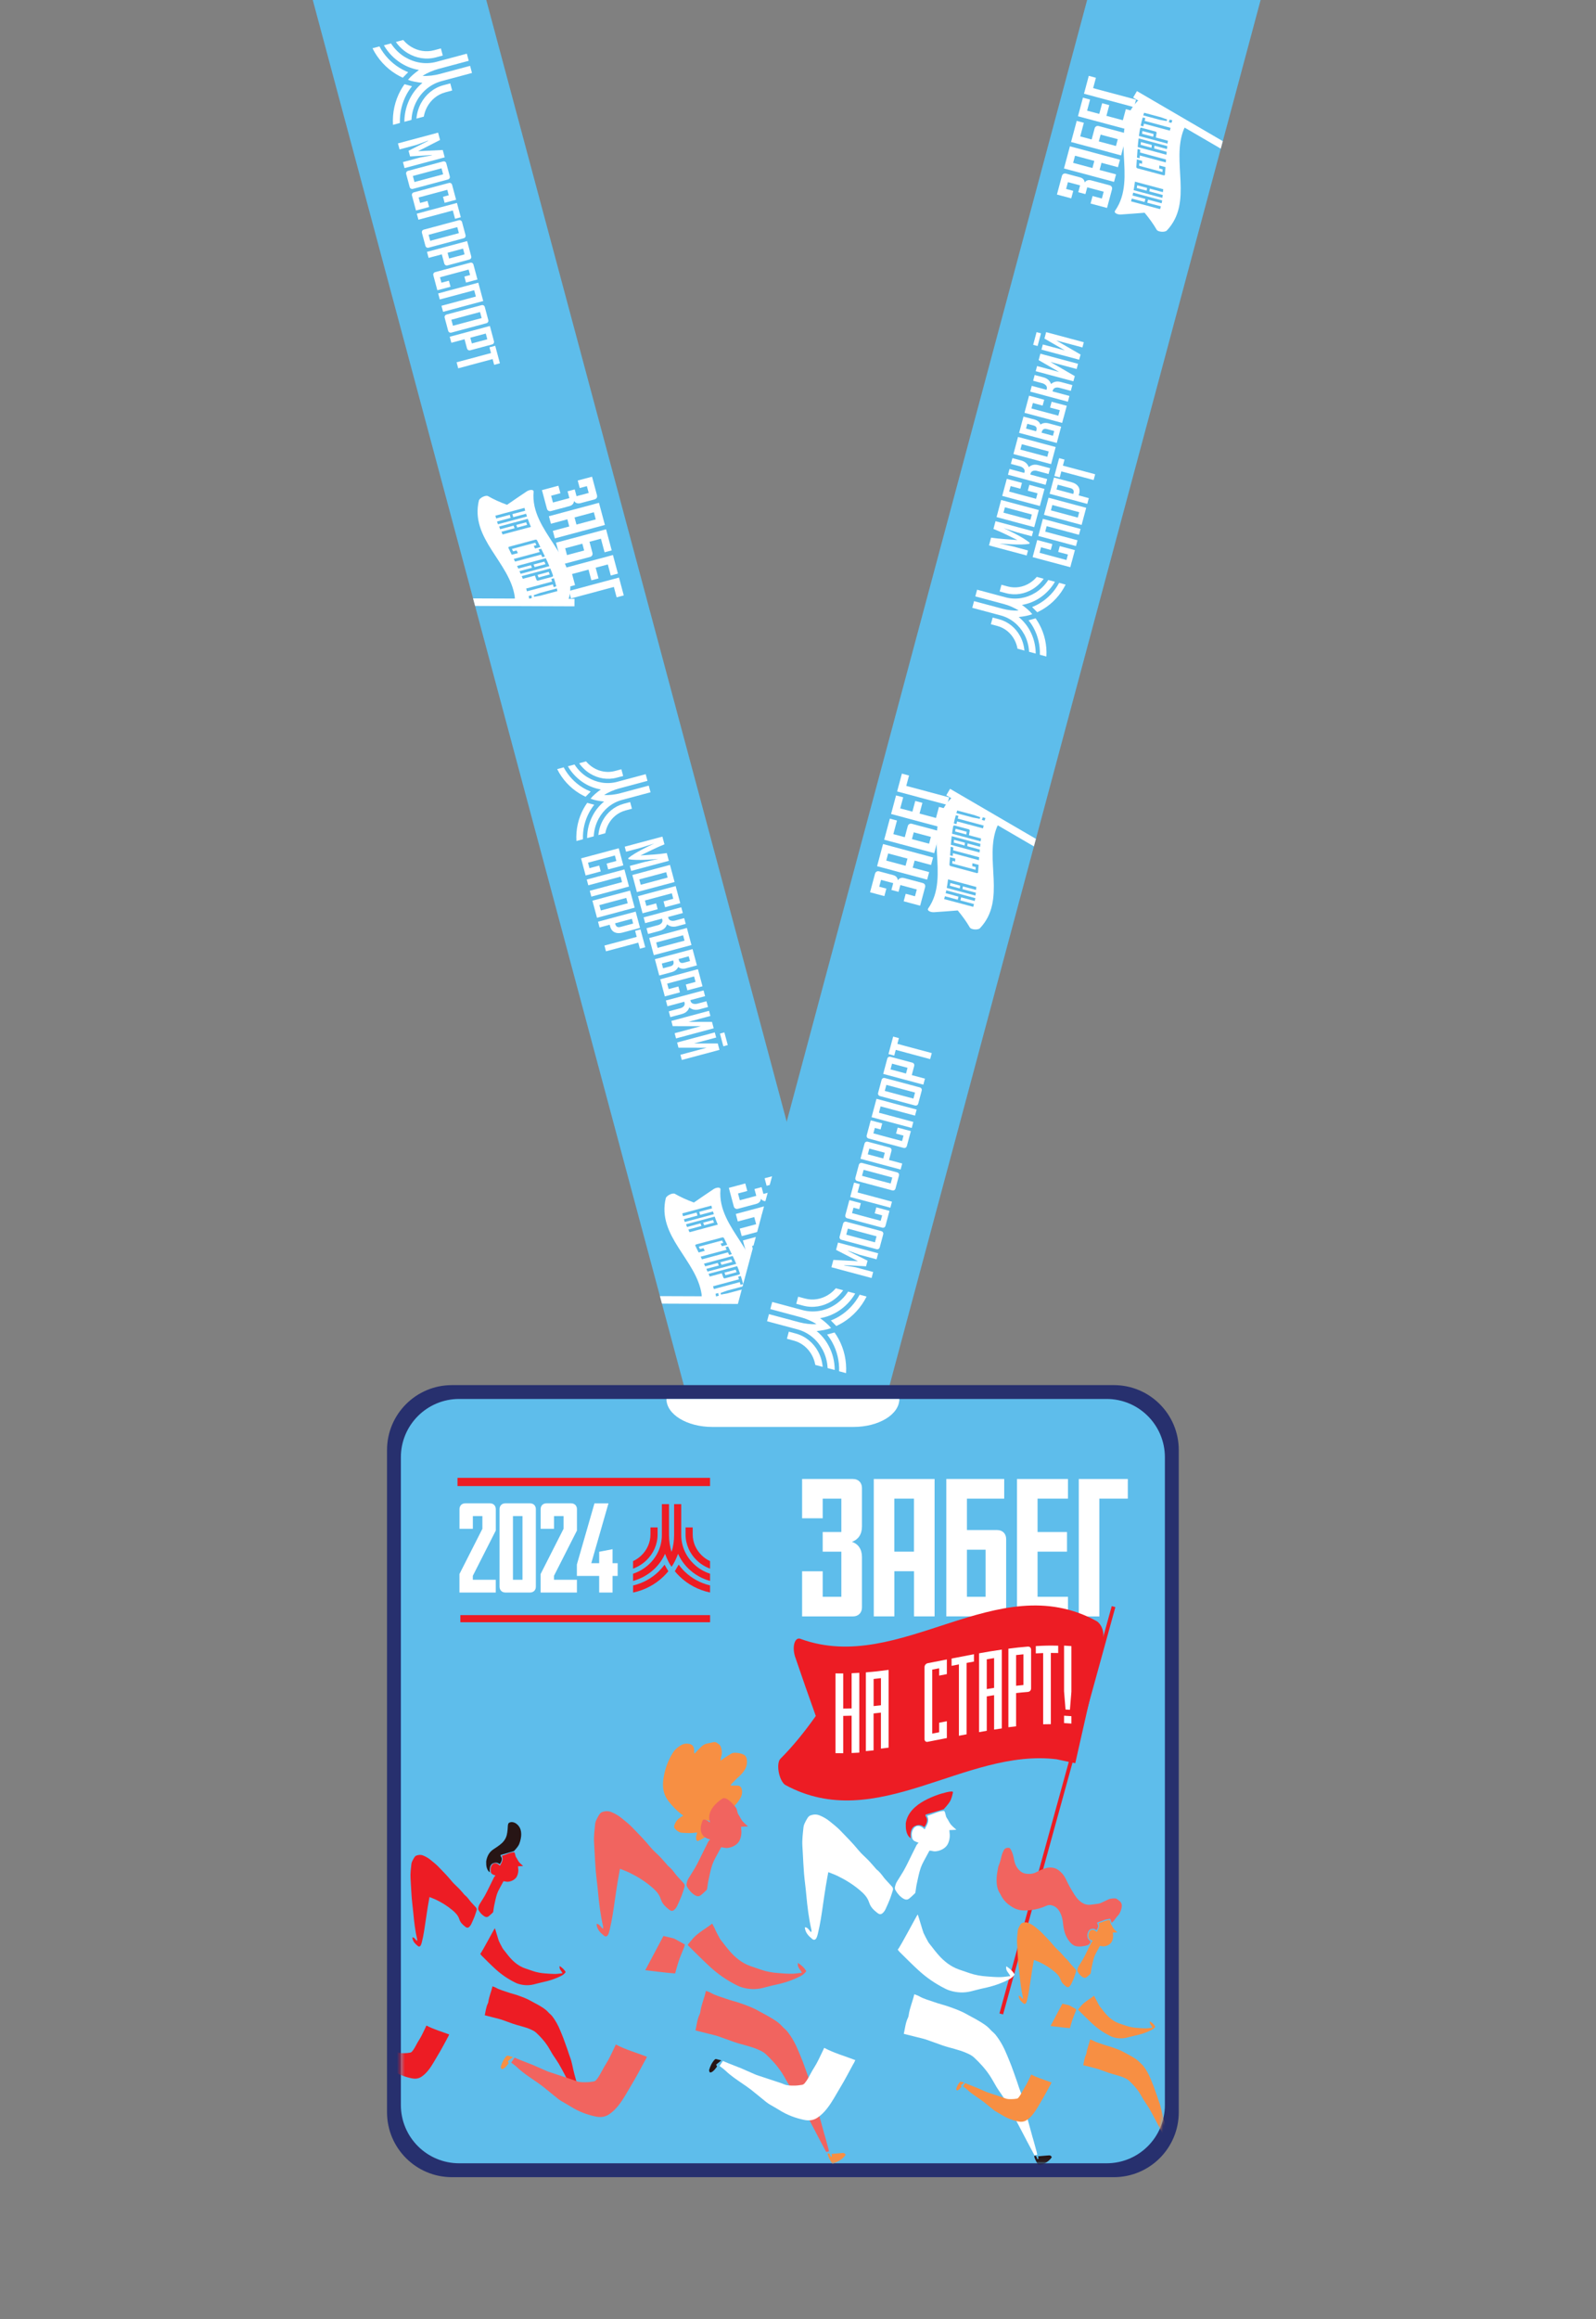 <svg width="400" height="581" viewBox="0 0 400 581" fill="none" xmlns="http://www.w3.org/2000/svg">
<rect x="0" y="0" width="400" height="581" fill="#808080" stroke="none"/>
<g clip-path="url(#clip0_1065_18440)">
<g clip-path="url(#clip1_1065_18440)">
<path d="M262.334 524.213L72.569 -184L32 -173.13L221.765 535.083L262.334 524.213Z" fill="#5EBDEB"/>
<path d="M138.113 128.028C137.627 128.158 137.204 127.926 137.07 127.425L135.827 122.788L139.949 121.684L140.454 123.566L138.128 124.189L138.584 125.892L142.706 124.788L142.25 123.084L144.039 122.605L144.495 124.308L147.544 123.491L147.087 121.788L145.298 122.267L144.794 120.385L148.379 119.425L149.622 124.062C149.756 124.563 149.499 124.977 149.019 125.105L145.506 126.047C144.79 126.239 144.211 126.026 143.865 125.505C143.818 126.131 143.445 126.599 142.715 126.795L138.128 128.024L138.113 128.028Z" fill="white"/>
<path d="M151.604 131.515L139.059 134.877L138.555 132.995L142.677 131.89L142.198 130.101L138.076 131.206L137.571 129.324L150.116 125.962L151.604 131.515ZM149.313 130.12L148.833 128.331L143.996 129.627L144.475 131.416L149.313 130.12Z" fill="white"/>
<path d="M148.477 138.482C148.612 138.983 148.354 139.397 147.875 139.525L141.642 141.195C141.155 141.326 140.733 141.094 140.598 140.593L139.356 135.956L151.894 132.596L153.311 137.885L151.522 138.364L150.609 134.958L147.739 135.726L148.479 138.489L148.477 138.482ZM141.649 137.358L142.106 139.061L146.406 137.909L145.95 136.206L141.649 137.358Z" fill="white"/>
<path d="M153.621 139.044L154.869 143.703L153.08 144.182L152.336 141.405L149.288 142.222L150.007 144.906L148.218 145.385L147.499 142.702L143.377 143.806L144.121 146.583L142.332 147.062L141.083 142.403L153.621 139.044Z" fill="white"/>
<path d="M156.333 149.163L154.544 149.642L153.848 147.044L143.099 149.925L142.596 148.05L155.134 144.69L156.333 149.163Z" fill="white"/>
<path d="M134.729 144.022C134.829 144.279 134.879 144.411 134.979 144.668L137.777 143.918C137.685 143.659 137.634 143.527 137.527 143.272L134.729 144.022Z" fill="white"/>
<path d="M136.716 141.334C136.603 141.081 136.545 140.95 136.431 140.697L133.711 141.426C133.825 141.679 133.883 141.809 133.997 142.063L136.716 141.334Z" fill="white"/>
<path d="M132.116 131.491C132.009 131.236 131.958 131.104 131.866 130.845L129.39 131.508C129.489 131.765 129.54 131.897 129.64 132.155L132.116 131.491Z" fill="white"/>
<path d="M143.969 150.021L142.495 150.017C142.547 149.927 142.585 149.84 142.609 149.757C145.114 139.352 132.86 133.24 133.732 123.211C133.776 122.947 133.595 122.757 133.237 122.738C132.877 122.712 132.409 122.853 132.016 123.104C130.351 124.217 128.704 125.341 127.073 126.468C125.353 125.832 123.742 125.114 122.308 124.286C122.063 124.145 121.582 124.212 121.09 124.436C120.591 124.662 120.139 125.036 120.033 125.356C117.728 134.932 127.802 140.839 129.019 149.532C129.007 149.49 129.022 149.685 129.04 149.956L118.568 149.917L119.072 151.799L143.973 151.899L143.985 150.025L143.969 150.021ZM124.79 131.345C124.701 131.069 124.655 130.928 124.566 130.653L127.973 129.74C127.876 129.436 127.834 129.279 127.753 128.978L124.347 129.891C124.272 129.612 124.234 129.469 124.159 129.19L131.444 127.238C131.519 127.517 131.55 127.662 131.632 127.939L128.419 128.8C128.501 129.108 128.541 129.258 128.638 129.562C129.361 129.368 131.128 128.895 131.851 128.701C131.933 128.978 131.979 129.119 132.075 129.393L124.79 131.345ZM125.963 133.891C125.853 133.622 125.793 133.484 125.682 133.215L128.967 132.335C128.86 132.08 128.809 131.947 128.717 131.688L125.346 132.592C125.243 132.32 125.19 132.181 125.094 131.908C126.654 131.49 130.719 130.4 132.279 129.982C132.566 130.795 132.727 131.197 133.064 131.996L125.965 133.898L125.963 133.891ZM134.143 135.964L128.303 137.529C128.422 137.773 128.476 137.889 128.595 138.133L129.468 137.899C129.6 138.163 129.667 138.298 129.792 138.564L128.254 138.976C127.932 138.319 127.768 137.994 127.453 137.335C127.368 137.158 127.442 137.008 127.621 136.96L134.184 135.202C134.363 135.154 134.545 135.235 134.631 135.411C134.953 136.069 135.109 136.395 135.431 137.053C134.895 137.197 134.63 137.268 134.093 137.412C133.961 137.148 133.894 137.013 133.769 136.747L134.435 136.569C134.316 136.324 134.262 136.208 134.143 135.964ZM135.909 139.579C135.788 139.328 135.73 139.197 135.602 138.948L129.09 140.693C128.965 140.427 128.898 140.292 128.766 140.028L135.278 138.283C135.157 138.032 135.092 137.904 134.971 137.652L135.636 137.474C136.019 138.246 136.207 138.632 136.576 139.408L135.911 139.586L135.909 139.579ZM130.485 143.755C130.368 143.488 130.308 143.35 130.19 143.083L133.332 142.241C133.218 141.988 133.16 141.857 133.046 141.604L129.904 142.446C129.779 142.18 129.72 142.043 129.595 141.777L136.794 139.848C137.167 140.638 137.349 141.034 137.686 141.833L130.487 143.762L130.485 143.755ZM134.859 145.452C134.68 145.5 134.512 145.414 134.448 145.232C134.299 144.82 134.22 144.611 134.062 144.193L131.027 145.006C130.924 144.734 130.864 144.597 130.754 144.328L137.924 142.406C138.207 143.09 138.337 143.431 138.584 144.124C138.648 144.306 138.559 144.46 138.38 144.508L134.859 145.452ZM138.75 147.063C138.679 146.798 138.65 146.66 138.572 146.398L132.074 148.139C131.999 147.86 131.961 147.716 131.872 147.441L138.37 145.7C138.292 145.437 138.248 145.303 138.163 145.042L138.828 144.864C139.09 145.668 139.213 146.072 139.411 146.894L138.745 147.072L138.75 147.063ZM132.632 149.991C132.582 149.721 132.553 149.583 132.496 149.314L133.169 149.134C133.226 149.402 133.255 149.54 133.304 149.811L132.632 149.991ZM135.537 149.213C134.865 149.339 134.529 149.398 133.855 149.518C133.827 149.356 133.804 149.27 133.776 149.109C134.428 148.881 134.75 148.764 135.4 148.528L139.565 147.412C139.621 147.681 139.651 147.819 139.7 148.089L135.535 149.205L135.537 149.213Z" fill="white"/>
<path d="M184.951 302.827C184.464 302.957 184.041 302.725 183.907 302.224L182.665 297.587L186.787 296.483L187.291 298.365L184.965 298.988L185.422 300.691L189.544 299.587L189.087 297.883L190.876 297.404L191.333 299.107L194.381 298.29L193.925 296.587L192.136 297.066L191.632 295.184L195.217 294.224L196.459 298.861C196.594 299.362 196.336 299.776 195.857 299.904L192.343 300.846C191.628 301.038 191.049 300.825 190.702 300.304C190.655 300.93 190.282 301.398 189.552 301.594L184.965 302.823L184.951 302.827Z" fill="white"/>
<path d="M198.441 306.314L185.896 309.676L185.392 307.794L189.514 306.689L189.035 304.9L184.912 306.005L184.408 304.123L196.953 300.761L198.441 306.314ZM196.148 304.912L195.668 303.123L190.831 304.419L191.31 306.208L196.148 304.912Z" fill="white"/>
<path d="M195.315 313.281C195.449 313.782 195.192 314.196 194.712 314.324L188.479 315.994C187.993 316.125 187.57 315.893 187.436 315.392L186.193 310.755L198.731 307.395L200.148 312.684L198.359 313.163L197.446 309.757L194.577 310.525L195.317 313.288L195.315 313.281ZM188.485 312.15L188.941 313.853L193.242 312.701L192.786 310.998L188.485 312.15Z" fill="white"/>
<path d="M200.458 313.843L201.707 318.502L199.918 318.981L199.174 316.204L196.125 317.021L196.844 319.705L195.055 320.184L194.336 317.501L190.214 318.605L190.958 321.382L189.169 321.861L187.921 317.202L200.458 313.843Z" fill="white"/>
<path d="M203.17 323.962L201.381 324.441L200.685 321.844L189.936 324.724L189.432 322.842L201.97 319.482L203.17 323.962Z" fill="white"/>
<path d="M181.566 318.821C181.666 319.078 181.717 319.21 181.816 319.467L184.614 318.717C184.522 318.458 184.471 318.326 184.364 318.071L181.566 318.821Z" fill="white"/>
<path d="M183.554 316.133C183.44 315.88 183.382 315.749 183.268 315.496L180.549 316.225C180.663 316.478 180.721 316.608 180.834 316.861L183.554 316.133Z" fill="white"/>
<path d="M178.953 306.29C178.847 306.035 178.796 305.903 178.703 305.644L176.227 306.307C176.327 306.564 176.378 306.696 176.477 306.954L178.953 306.29Z" fill="white"/>
<path d="M190.804 324.813L189.33 324.809C189.383 324.719 189.421 324.632 189.444 324.549C191.949 314.144 179.696 308.032 180.568 298.003C180.612 297.738 180.431 297.549 180.073 297.53C179.713 297.504 179.244 297.645 178.851 297.896C177.186 299.009 175.539 300.133 173.908 301.26C172.189 300.624 170.577 299.906 169.143 299.078C168.898 298.936 168.418 299.004 167.926 299.228C167.426 299.454 166.974 299.828 166.868 300.148C164.564 309.724 174.637 315.631 175.854 324.324C175.843 324.281 175.857 324.477 175.876 324.748L165.403 324.709L165.908 326.591L190.809 326.691L190.82 324.817L190.804 324.813ZM171.625 306.137C171.536 305.861 171.491 305.72 171.402 305.445L174.808 304.532C174.711 304.228 174.669 304.071 174.589 303.77L171.182 304.683C171.107 304.404 171.069 304.261 170.994 303.982L178.279 302.03C178.354 302.309 178.385 302.454 178.467 302.731L175.254 303.592C175.336 303.9 175.377 304.05 175.474 304.354C176.196 304.16 177.964 303.687 178.687 303.493C178.769 303.77 178.814 303.911 178.91 304.185L171.625 306.137ZM172.8 308.69C172.69 308.421 172.63 308.283 172.52 308.014L175.804 307.134C175.698 306.879 175.647 306.746 175.554 306.487L172.184 307.391C172.08 307.119 172.028 306.98 171.931 306.707C173.491 306.288 177.556 305.199 179.116 304.781C179.403 305.594 179.564 305.996 179.901 306.795L172.802 308.697L172.8 308.69ZM180.98 310.763L175.14 312.328C175.26 312.572 175.314 312.688 175.433 312.932L176.306 312.698C176.438 312.962 176.505 313.097 176.63 313.363L175.091 313.775C174.769 313.118 174.606 312.793 174.291 312.134C174.205 311.957 174.28 311.807 174.459 311.759L181.021 310.001C181.2 309.953 181.383 310.034 181.468 310.21C181.79 310.868 181.947 311.194 182.269 311.852C181.732 311.996 181.467 312.067 180.931 312.211C180.799 311.947 180.732 311.812 180.607 311.546L181.272 311.368C181.153 311.123 181.099 311.007 180.98 310.763ZM182.746 314.378C182.625 314.127 182.567 313.996 182.439 313.747L175.927 315.492C175.802 315.226 175.735 315.091 175.603 314.827L182.115 313.082C181.994 312.831 181.929 312.702 181.808 312.451L182.474 312.273C182.857 313.045 183.045 313.431 183.414 314.207L182.748 314.385L182.746 314.378ZM177.323 318.554C177.205 318.287 177.145 318.149 177.027 317.882L180.169 317.04C180.055 316.787 179.997 316.656 179.883 316.403L176.742 317.245C176.617 316.979 176.557 316.842 176.432 316.576L183.631 314.647C184.004 315.437 184.187 315.833 184.524 316.632L177.325 318.561L177.323 318.554ZM181.697 320.251C181.518 320.299 181.349 320.213 181.285 320.031C181.136 319.619 181.057 319.41 180.899 318.992L177.865 319.805C177.761 319.533 177.702 319.396 177.591 319.127L184.762 317.205C185.045 317.889 185.174 318.23 185.421 318.923C185.485 319.105 185.396 319.259 185.218 319.307L181.697 320.251ZM185.588 321.862C185.517 321.597 185.487 321.459 185.409 321.197L178.911 322.938C178.837 322.659 178.798 322.515 178.709 322.24L185.207 320.499C185.129 320.236 185.085 320.102 185 319.841L185.666 319.663C185.927 320.467 186.051 320.871 186.248 321.693L185.582 321.871L185.588 321.862ZM179.469 324.79C179.42 324.52 179.39 324.382 179.334 324.113L180.006 323.933C180.063 324.201 180.092 324.339 180.142 324.61L179.469 324.79ZM182.375 324.012C181.703 324.138 181.366 324.197 180.692 324.317C180.664 324.155 180.641 324.069 180.613 323.908C181.266 323.68 181.587 323.563 182.237 323.327L186.402 322.211C186.459 322.48 186.488 322.618 186.538 322.888L182.373 324.004L182.375 324.012Z" fill="white"/>
<path fill-rule="evenodd" clip-rule="evenodd" d="M101.377 21.095C101.02 21.597 100.686 22.123 100.388 22.671C98.995 25.23 98.305 28.207 98.491 31.279L100.23 30.813C100.14 28.245 100.754 25.756 101.921 23.61C102.308 22.908 102.749 22.238 103.249 21.613L101.368 21.089L101.377 21.095Z" fill="white"/>
<path fill-rule="evenodd" clip-rule="evenodd" d="M101.494 14.29C103.815 15.709 106.638 16.226 109.386 15.489L117 13.449L117.477 15.231L109.863 17.271C108.525 17.63 107.017 18.272 105.912 19.013C107.238 19.095 108.864 18.897 110.203 18.538L117.817 16.498L118.294 18.28L110.68 20.32C107.932 21.056 105.744 22.908 104.445 25.304C103.67 26.731 103.206 28.351 103.121 30.038L101.347 30.514C101.349 28.32 101.91 26.206 102.905 24.367C103.662 22.983 104.668 21.755 105.875 20.764C104.555 20.619 103.286 20.407 102.25 20.002C102.943 19.126 103.938 18.314 105.008 17.529C103.46 17.277 101.975 16.716 100.635 15.894C98.847 14.8 97.311 13.248 96.211 11.349L97.986 10.874C98.903 12.293 100.114 13.464 101.5 14.312L101.494 14.29Z" fill="white"/>
<path fill-rule="evenodd" clip-rule="evenodd" d="M111.61 23.131C109.606 23.668 108.013 25.023 107.068 26.764C106.657 27.519 106.365 28.348 106.215 29.217L104.368 29.712C104.489 28.33 104.892 27.002 105.528 25.827C106.702 23.679 108.656 22.013 111.132 21.349L112.85 20.889L113.327 22.671L111.61 23.131Z" fill="white"/>
<path fill-rule="evenodd" clip-rule="evenodd" d="M110.496 12.132L110.973 13.914L109.256 14.374C106.787 15.035 104.254 14.571 102.164 13.298C101.018 12.6 100.005 11.652 99.216 10.514L101.063 10.019C101.628 10.696 102.295 11.269 103.029 11.716C104.725 12.75 106.774 13.129 108.778 12.592L110.496 12.132Z" fill="white"/>
<path fill-rule="evenodd" clip-rule="evenodd" d="M102.311 18.083C101.565 17.792 100.85 17.439 100.161 17.018C98.079 15.742 96.303 13.894 95.096 11.625L93.357 12.091C94.725 14.847 96.82 17.085 99.304 18.597C99.836 18.923 100.382 19.214 100.949 19.468L102.316 18.074L102.311 18.083Z" fill="white"/>
<path fill-rule="evenodd" clip-rule="evenodd" d="M104.883 37.873L104.871 37.83L110.29 35.066L109.797 33.227L99.735 35.923L100.14 37.433L104.455 36.277L107.259 35.234L107.278 35.306L102.394 37.773L102.772 39.183L108.227 38.848L108.247 38.92L105.305 39.447L100.989 40.604L101.394 42.114L111.456 39.418L110.963 37.578L104.885 37.88L104.883 37.873ZM103.472 44.088L110.657 42.163L111.062 43.673L103.877 45.598L103.472 44.088ZM102.667 46.835C102.774 47.236 103.115 47.42 103.501 47.317L112.239 44.975C112.626 44.872 112.829 44.541 112.721 44.141L111.862 40.935C111.755 40.534 111.414 40.349 111.027 40.453L102.29 42.794C101.903 42.898 101.7 43.228 101.808 43.629L102.667 46.835ZM104.249 52.739L107.555 51.853L107.15 50.343L105.282 50.843L104.916 49.477L112.101 47.551L112.467 48.918L111.029 49.304L111.434 50.813L114.31 50.043L113.313 46.321C113.206 45.921 112.865 45.736 112.478 45.84L103.741 48.181C103.354 48.284 103.151 48.615 103.259 49.016L104.256 52.737L104.249 52.739ZM114.523 50.837L104.461 53.533L104.866 55.043L113.489 52.732L114.047 54.815L115.486 54.429L114.523 50.837ZM107.42 58.823L114.605 56.897L115.01 58.407L107.825 60.333L107.42 58.823ZM106.613 61.562C106.72 61.963 107.061 62.148 107.448 62.044L116.186 59.703C116.572 59.599 116.775 59.269 116.668 58.868L115.808 55.662C115.701 55.261 115.36 55.077 114.974 55.18L106.236 57.522C105.849 57.625 105.647 57.956 105.754 58.356L106.613 61.562ZM116.049 62.286L116.435 63.724L112.556 64.764L112.171 63.325L116.049 62.286ZM111.346 66.001C111.453 66.401 111.794 66.586 112.181 66.483L117.612 65.027C117.999 64.924 118.202 64.593 118.094 64.192L117.078 60.4L107.016 63.096L107.421 64.606L110.727 63.72L111.339 66.003L111.346 66.001ZM109.602 72.719L112.909 71.833L112.504 70.323L110.636 70.824L110.27 69.457L117.455 67.532L117.821 68.898L116.383 69.284L116.787 70.794L119.664 70.023L118.667 66.302C118.56 65.901 118.219 65.716 117.832 65.82L109.094 68.161C108.708 68.265 108.505 68.595 108.612 68.996L109.61 72.717L109.602 72.719ZM119.877 70.817L109.815 73.513L110.22 75.023L118.843 72.713L119.267 74.294L110.644 76.605L111.048 78.115L121.11 75.419L119.877 70.817ZM113.121 80.098L120.306 78.173L120.711 79.683L113.526 81.608L113.121 80.098ZM112.314 82.838C112.421 83.239 112.762 83.424 113.149 83.32L121.886 80.979C122.273 80.875 122.476 80.545 122.368 80.144L121.509 76.938C121.402 76.537 121.061 76.352 120.674 76.456L111.937 78.797C111.55 78.901 111.347 79.231 111.455 79.632L112.314 82.838ZM121.75 83.562L122.135 85L118.257 86.039L117.871 84.601L121.75 83.562ZM117.045 87.269C117.152 87.67 117.493 87.855 117.879 87.751L123.311 86.296C123.697 86.192 123.9 85.862 123.793 85.461L122.777 81.668L112.715 84.364L113.12 85.874L116.426 84.988L117.037 87.271L117.045 87.269ZM122.674 87.011L123.06 88.449L114.436 90.76L114.841 92.27L123.464 89.959L123.85 91.398L125.288 91.012L124.113 86.626L122.674 87.011Z" fill="white"/>
<path d="M161.696 231.268L161.309 229.822L170.748 227.293L171.135 228.739L167.435 229.73L167.499 229.966C167.708 230.746 168.628 230.776 169.258 230.607L171.476 230.013L171.864 231.458L169.702 232.037C168.708 232.304 167.866 232.138 167.187 231.553C166.851 232.472 166.246 232.963 165.251 233.23L162.417 233.989L162.03 232.544L164.921 231.769C165.529 231.606 166.195 231.113 165.992 230.385L165.925 230.135L161.689 231.27L161.696 231.268ZM168.26 255.764L177.699 253.235L178.044 254.523L172.526 256.001L178.441 256.004L178.872 257.614L169.433 260.144L169.084 258.841L175.654 257.081L168.594 257.07L168.258 255.757L168.26 255.764ZM169.707 261.167L179.146 258.638L179.492 259.926L173.974 261.404L179.888 261.407L180.32 263.017L170.881 265.547L170.532 264.244L177.101 262.484L170.042 262.473L169.705 261.16L169.707 261.167ZM182.399 261.816L181.29 262.113L180.438 258.936L181.547 258.639L182.399 261.816ZM167.276 252.093L166.889 250.647L176.328 248.118L176.715 249.564L173.015 250.555L173.078 250.791C173.287 251.571 174.208 251.601 174.838 251.432L177.056 250.837L177.444 252.283L175.282 252.862C174.288 253.129 173.446 252.963 172.767 252.378C172.431 253.296 171.826 253.788 170.831 254.055L167.997 254.814L167.61 253.368L170.501 252.594C171.109 252.431 171.775 251.938 171.572 251.21L171.505 250.96L167.269 252.095L167.276 252.093ZM160.287 225.954L159.9 224.509L169.339 221.979L170.488 226.266L166.695 227.282L166.302 225.815L168.742 225.161L168.374 223.787L161.633 225.594L162.001 226.968L164.441 226.314L164.834 227.781L161.042 228.797L160.28 225.956L160.287 225.954ZM165.867 246.779L165.48 245.333L174.919 242.804L176.068 247.091L172.275 248.107L171.882 246.64L174.322 245.986L173.954 244.612L167.213 246.418L167.581 247.792L170.021 247.139L170.414 248.606L166.621 249.622L165.86 246.781L165.867 246.779ZM167.327 219.85L166.966 218.504L160.225 220.31L160.585 221.656L167.327 219.85ZM158.867 220.651L158.479 219.206L167.918 216.677L169.067 220.963L159.628 223.492L158.867 220.651ZM171.56 235.651L171.2 234.305L164.459 236.112L164.819 237.457L171.56 235.651ZM163.098 236.445L162.711 235L172.15 232.471L173.299 236.757L163.86 239.286L163.098 236.445ZM172.613 239.579L170.08 240.258C170.195 240.803 170.398 241.446 171.364 241.187L172.223 240.957L172.931 240.767L172.613 239.579ZM168.727 240.621L165.865 241.388L166.183 242.576C166.798 242.411 167.407 242.248 168.015 242.085C168.981 241.826 168.893 241.152 168.72 240.623L168.727 240.621ZM173.004 242.297L171.845 242.608C171.093 242.809 170.46 242.649 169.977 242.249C169.696 242.892 169.118 243.338 168.317 243.553L165.225 244.382C164.989 243.501 164.755 242.628 164.519 241.748L164.132 240.303L173.571 237.773L173.958 239.219C174.194 240.099 174.428 240.972 174.664 241.852L173.004 242.297ZM160.505 214.314C162.625 214.153 165.011 214.042 167.11 213.718L167.63 215.657L158.191 218.186L157.853 216.927L161.589 215.926L165.007 215.171C163.871 215.284 159.681 215.647 157.521 215.259L157.485 215.123L157.449 214.987C159.132 213.57 162.943 211.79 163.982 211.319L160.645 212.374L156.909 213.375L156.572 212.116L166.011 209.587L166.531 211.526C164.56 212.3 162.438 213.397 160.512 214.312L160.505 214.314Z" fill="white"/>
<path d="M158.367 230.181L154.159 231.309C154.275 231.853 154.542 232.479 155.501 232.222L156.36 231.992L158.686 231.369L158.367 230.181ZM157.141 233.332L155.981 233.643C154.529 234.032 153.311 233.553 152.935 232.15L152.807 231.671L150.266 232.352L149.879 230.906L159.318 228.377C159.675 229.738 160.047 231.096 160.411 232.456L157.134 233.334L157.141 233.332ZM160.524 232.848L161.718 237.306L160.373 237.666L159.968 236.157L151.875 238.325L151.487 236.88L159.581 234.711L159.176 233.201L160.522 232.84L160.524 232.848ZM157.324 226.288L156.964 224.943L150.222 226.749L150.583 228.094L157.324 226.288ZM148.862 227.083L148.475 225.637L157.914 223.108L159.063 227.395L149.624 229.924L148.862 227.083ZM146.022 216.484L145.635 215.039L155.074 212.51L156.223 216.796L152.43 217.812L152.037 216.345L154.477 215.691L154.109 214.317L147.368 216.124L147.736 217.498L150.176 216.844L150.569 218.311L146.777 219.327L146.015 216.486L146.022 216.484ZM147.443 221.787L147.056 220.342L156.495 217.812L157.644 222.099L148.205 224.628L147.811 223.161L155.905 220.992L155.537 219.618L147.443 221.787Z" fill="white"/>
<path d="M147.17 201.128C146.836 201.601 146.525 202.099 146.247 202.61C144.942 205.008 144.295 207.804 144.469 210.688L146.101 210.251C146.016 207.842 146.593 205.501 147.687 203.49C148.046 202.826 148.462 202.201 148.934 201.614L147.17 201.128Z" fill="white"/>
<path d="M147.283 194.739C149.466 196.072 152.11 196.552 154.686 195.862L161.828 193.948L162.277 195.623L155.135 197.537C153.876 197.874 152.464 198.475 151.423 199.168C152.664 199.249 154.194 199.062 155.453 198.725L162.595 196.811L163.044 198.485L155.902 200.399C153.319 201.091 151.276 202.828 150.052 205.073C149.322 206.412 148.885 207.932 148.811 209.517L147.144 209.963C147.145 207.907 147.671 205.918 148.612 204.193C149.314 202.893 150.264 201.741 151.402 200.807C150.161 200.672 148.974 200.476 148.004 200.092C148.652 199.274 149.589 198.509 150.589 197.773C149.136 197.533 147.745 197.009 146.48 196.236C144.802 195.212 143.36 193.75 142.323 191.973L143.991 191.526C144.847 192.861 145.985 193.96 147.287 194.754L147.283 194.739Z" fill="white"/>
<path d="M156.77 203.035C154.888 203.54 153.394 204.807 152.505 206.441C152.12 207.15 151.845 207.929 151.703 208.742L149.971 209.206C150.084 207.91 150.464 206.666 151.065 205.561C152.158 203.542 154.002 201.982 156.321 201.361L157.931 200.929L158.38 202.604L156.77 203.035Z" fill="white"/>
<path d="M155.732 192.721L156.18 194.396L154.57 194.827C152.252 195.448 149.874 195.019 147.918 193.818C146.845 193.162 145.894 192.274 145.148 191.208L146.88 190.744C147.41 191.377 148.037 191.914 148.725 192.336C150.312 193.306 152.24 193.657 154.122 193.152L155.732 192.721Z" fill="white"/>
<path d="M148.045 198.301C147.351 198.027 146.671 197.695 146.028 197.3C144.075 196.105 142.412 194.365 141.274 192.238L139.643 192.675C140.926 195.261 142.892 197.358 145.221 198.782C145.717 199.086 146.236 199.361 146.761 199.604L148.045 198.301Z" fill="white"/>
</g>
<g clip-path="url(#clip2_1065_18440)">
<path d="M321.765 -184L132 524.213L172.569 535.083L362.334 -173.13L321.765 -184Z" fill="#5EBDEB"/>
<path d="M231.25 221.217C231.737 221.347 231.987 221.759 231.853 222.26L230.61 226.897L226.488 225.793L226.992 223.911L229.318 224.534L229.775 222.831L225.653 221.726L225.196 223.43L223.407 222.95L223.864 221.247L220.815 220.43L220.359 222.133L222.148 222.613L221.643 224.495L218.058 223.534L219.301 218.897C219.435 218.396 219.865 218.166 220.344 218.294L223.858 219.236C224.573 219.428 224.968 219.902 225.008 220.526C225.362 220.007 225.919 219.788 226.649 219.984L231.236 221.213L231.25 221.217Z" fill="white"/>
<path d="M221.311 211.451L233.856 214.812L233.352 216.694L229.23 215.59L228.75 217.379L232.872 218.484L232.368 220.366L219.823 217.004L221.311 211.451ZM222.598 213.805L222.119 215.594L226.956 216.891L227.436 215.102L222.598 213.805Z" fill="white"/>
<path d="M227.502 206.981C227.637 206.48 228.066 206.25 228.546 206.379L234.779 208.049C235.266 208.18 235.516 208.592 235.381 209.093L234.139 213.73L221.601 210.37L223.018 205.082L224.807 205.561L223.894 208.968L226.764 209.737L227.504 206.974L227.502 206.981ZM232.854 211.368L233.31 209.665L229.01 208.513L228.553 210.216L232.854 211.368Z" fill="white"/>
<path d="M223.329 203.923L224.577 199.264L226.366 199.743L225.622 202.52L228.671 203.337L229.39 200.653L231.179 201.133L230.46 203.816L234.582 204.921L235.326 202.144L237.115 202.623L235.866 207.282L223.329 203.923Z" fill="white"/>
<path d="M226.04 193.804L227.829 194.283L227.133 196.881L237.881 199.761L237.379 201.636L224.841 198.276L226.04 193.804Z" fill="white"/>
<path d="M242.178 209.058C242.221 208.785 242.243 208.646 242.285 208.373L239.487 207.623C239.437 207.894 239.415 208.034 239.38 208.308L242.178 209.058Z" fill="white"/>
<path d="M239.113 210.392C239.085 210.668 239.07 210.81 239.042 211.086L241.762 211.815C241.79 211.538 241.805 211.397 241.833 211.12L239.113 210.392Z" fill="white"/>
<path d="M238.176 221.216C238.141 221.491 238.119 221.631 238.07 221.901L240.546 222.565C240.588 222.292 240.61 222.152 240.652 221.88L238.176 221.216Z" fill="white"/>
<path d="M237.177 199.242L238.451 199.982C238.36 200.035 238.284 200.091 238.222 200.151C230.851 207.909 238.406 219.33 232.637 227.578C232.466 227.786 232.528 228.04 232.829 228.236C233.127 228.439 233.603 228.551 234.069 228.53C236.068 228.398 238.056 228.248 240.032 228.087C241.204 229.498 242.24 230.926 243.068 232.36C243.209 232.605 243.659 232.787 244.197 232.839C244.743 232.893 245.321 232.795 245.573 232.571C252.357 225.43 246.586 215.278 249.879 207.14C249.867 207.183 249.953 207.007 250.072 206.763L259.122 212.033L259.626 210.151L238.112 197.614L237.164 199.231L237.177 199.242ZM244.448 225.006C244.387 225.289 244.356 225.434 244.296 225.717L240.889 224.804C240.821 225.116 240.779 225.273 240.698 225.574L244.105 226.486C244.03 226.766 243.992 226.909 243.917 227.188L236.632 225.236C236.706 224.957 236.752 224.815 236.82 224.534L240.033 225.395C240.115 225.088 240.155 224.937 240.224 224.626C239.501 224.432 237.733 223.959 237.01 223.765C237.078 223.484 237.109 223.339 237.163 223.054L244.448 225.006ZM244.705 222.214C244.666 222.503 244.649 222.652 244.61 222.94L241.325 222.06C241.29 222.334 241.268 222.474 241.218 222.745L244.589 223.648C244.543 223.935 244.519 224.082 244.466 224.366C242.906 223.948 238.841 222.859 237.281 222.441C237.439 221.594 237.5 221.165 237.608 220.305L244.707 222.207L244.705 222.214ZM238.658 216.329L244.497 217.894C244.516 217.623 244.527 217.495 244.546 217.224L243.673 216.99C243.691 216.696 243.7 216.545 243.725 216.253L245.264 216.665C245.214 217.395 245.193 217.758 245.136 218.487C245.122 218.682 244.982 218.775 244.803 218.727L238.241 216.969C238.062 216.921 237.944 216.759 237.958 216.563C238.008 215.833 238.036 215.472 238.086 214.742C238.623 214.885 238.887 214.956 239.424 215.1C239.407 215.395 239.397 215.545 239.372 215.838L238.707 215.66C238.688 215.931 238.677 216.058 238.658 216.329ZM238.935 212.315C238.915 212.594 238.9 212.735 238.886 213.015L245.398 214.76C245.373 215.053 245.364 215.204 245.346 215.498L238.834 213.753C238.813 214.031 238.805 214.175 238.784 214.453L238.119 214.275C238.173 213.415 238.204 212.986 238.272 212.13L238.937 212.308L238.935 212.315ZM245.72 211.411C245.689 211.701 245.672 211.85 245.64 212.141L242.498 211.299C242.47 211.575 242.455 211.717 242.427 211.993L245.569 212.835C245.544 213.127 245.527 213.276 245.503 213.569L238.303 211.64C238.376 210.769 238.415 210.335 238.523 209.474L245.722 211.403L245.72 211.411ZM242.781 207.754C242.96 207.802 243.063 207.96 243.028 208.15C242.95 208.582 242.914 208.802 242.842 209.243L245.876 210.056C245.83 210.343 245.813 210.492 245.774 210.781L238.604 208.859C238.7 208.126 238.759 207.766 238.891 207.042C238.927 206.852 239.081 206.763 239.26 206.811L242.781 207.754ZM240.217 204.413C240.146 204.678 240.102 204.812 240.038 205.079L246.536 206.82C246.462 207.099 246.423 207.242 246.363 207.525L239.865 205.784C239.801 206.051 239.772 206.189 239.715 206.457L239.05 206.279C239.225 205.452 239.32 205.04 239.56 204.23L240.226 204.408L240.217 204.413ZM246.98 204.937C246.887 205.196 246.844 205.33 246.758 205.591L246.086 205.411C246.171 205.15 246.214 205.016 246.307 204.757L246.98 204.937ZM244.074 204.158C244.719 204.385 245.041 204.502 245.684 204.735C245.627 204.889 245.604 204.975 245.548 205.128C244.869 205 244.532 204.941 243.851 204.82L239.686 203.704C239.771 203.443 239.815 203.309 239.907 203.049L244.072 204.165L244.074 204.158Z" fill="white"/>
<path d="M278.088 46.418C278.574 46.548 278.824 46.96 278.69 47.461L277.448 52.098L273.326 50.994L273.83 49.112L276.156 49.735L276.612 48.032L272.49 46.927L272.034 48.63L270.245 48.151L270.701 46.448L267.652 45.631L267.196 47.334L268.985 47.814L268.481 49.696L264.896 48.735L266.138 44.098C266.272 43.597 266.702 43.367 267.182 43.495L270.695 44.437C271.411 44.629 271.805 45.102 271.845 45.727C272.199 45.208 272.756 44.989 273.486 45.185L278.073 46.414L278.088 46.418Z" fill="white"/>
<path d="M268.149 36.652L280.694 40.013L280.189 41.895L276.067 40.791L275.588 42.58L279.71 43.685L279.206 45.567L266.661 42.205L268.149 36.652ZM269.433 39.014L268.954 40.803L273.792 42.099L274.271 40.31L269.433 39.014Z" fill="white"/>
<path d="M274.339 32.182C274.473 31.681 274.903 31.451 275.383 31.58L281.616 33.25C282.102 33.38 282.353 33.793 282.218 34.294L280.976 38.931L268.438 35.571L269.855 30.283L271.644 30.762L270.731 34.169L273.601 34.938L274.341 32.175L274.339 32.182ZM279.689 36.577L280.145 34.873L275.845 33.721L275.388 35.424L279.689 36.577Z" fill="white"/>
<path d="M270.166 29.124L271.414 24.465L273.203 24.944L272.459 27.721L275.508 28.538L276.227 25.854L278.016 26.334L277.297 29.017L281.419 30.122L282.163 27.345L283.952 27.824L282.704 32.483L270.166 29.124Z" fill="white"/>
<path d="M272.877 19.005L274.666 19.484L273.97 22.082L284.719 24.962L284.215 26.844L271.677 23.484L272.877 19.005Z" fill="white"/>
<path d="M289.016 34.259C289.058 33.986 289.08 33.846 289.122 33.574L286.324 32.824C286.275 33.095 286.253 33.235 286.218 33.509L289.016 34.259Z" fill="white"/>
<path d="M285.951 35.593C285.923 35.869 285.908 36.011 285.88 36.287L288.599 37.016C288.627 36.739 288.642 36.598 288.67 36.322L285.951 35.593Z" fill="white"/>
<path d="M285.014 46.417C284.979 46.692 284.956 46.831 284.907 47.102L287.383 47.766C287.425 47.493 287.448 47.353 287.49 47.081L285.014 46.417Z" fill="white"/>
<path d="M284.012 24.45L285.286 25.191C285.196 25.243 285.119 25.299 285.057 25.359C277.686 33.117 285.241 44.538 279.472 52.787C279.302 52.994 279.364 53.248 279.664 53.444C279.963 53.647 280.439 53.759 280.905 53.738C282.903 53.606 284.892 53.456 286.868 53.296C288.039 54.706 289.075 56.135 289.903 57.568C290.045 57.813 290.494 57.995 291.033 58.047C291.578 58.101 292.157 58.003 292.408 57.779C299.192 50.638 293.422 40.486 296.714 32.349C296.703 32.392 296.789 32.215 296.908 31.971L305.957 37.241L306.462 35.359L284.947 22.822L284 24.439L284.012 24.45ZM291.283 50.214C291.223 50.497 291.191 50.642 291.131 50.925L287.725 50.012C287.656 50.324 287.614 50.481 287.534 50.782L290.94 51.694C290.865 51.974 290.827 52.117 290.752 52.396L283.467 50.444C283.542 50.165 283.587 50.023 283.655 49.742L286.868 50.603C286.951 50.296 286.991 50.145 287.059 49.834C286.336 49.64 284.569 49.167 283.846 48.973C283.913 48.692 283.945 48.547 283.998 48.262L291.283 50.214ZM291.542 47.415C291.503 47.704 291.486 47.852 291.447 48.141L288.163 47.261C288.127 47.535 288.105 47.675 288.056 47.946L291.426 48.849C291.38 49.136 291.356 49.283 291.303 49.568C289.743 49.15 285.678 48.06 284.118 47.642C284.276 46.795 284.337 46.366 284.445 45.506L291.544 47.408L291.542 47.415ZM285.495 41.53L291.335 43.095C291.353 42.824 291.365 42.696 291.384 42.425L290.51 42.191C290.528 41.897 290.538 41.746 290.562 41.454L292.101 41.866C292.051 42.596 292.031 42.959 291.973 43.688C291.959 43.883 291.819 43.976 291.64 43.928L285.078 42.17C284.899 42.122 284.782 41.96 284.796 41.764C284.846 41.034 284.873 40.673 284.923 39.943C285.46 40.086 285.725 40.157 286.262 40.301C286.244 40.596 286.234 40.746 286.21 41.039L285.544 40.861C285.525 41.132 285.514 41.259 285.495 41.53ZM285.773 37.516C285.752 37.794 285.737 37.936 285.723 38.216L292.236 39.961C292.211 40.254 292.201 40.405 292.184 40.699L285.671 38.954C285.651 39.232 285.643 39.376 285.622 39.654L284.956 39.476C285.01 38.616 285.041 38.187 285.109 37.331L285.775 37.509L285.773 37.516ZM292.558 36.611C292.526 36.902 292.509 37.051 292.477 37.342L289.336 36.5C289.308 36.776 289.293 36.918 289.265 37.194L292.406 38.036C292.382 38.328 292.365 38.477 292.34 38.77L285.141 36.841C285.213 35.97 285.253 35.536 285.361 34.675L292.56 36.604L292.558 36.611ZM289.618 32.955C289.797 33.003 289.9 33.161 289.865 33.351C289.788 33.783 289.751 34.003 289.679 34.444L292.714 35.257C292.667 35.544 292.651 35.693 292.612 35.982L285.441 34.06C285.538 33.327 285.596 32.967 285.729 32.243C285.764 32.053 285.918 31.964 286.097 32.012L289.618 32.955ZM287.054 29.614C286.983 29.879 286.94 30.013 286.876 30.28L293.374 32.021C293.299 32.3 293.261 32.443 293.2 32.726L286.702 30.985C286.638 31.252 286.609 31.39 286.552 31.658L285.887 31.48C286.063 30.653 286.158 30.241 286.398 29.431L287.063 29.609L287.054 29.614ZM293.817 30.138C293.724 30.397 293.681 30.531 293.596 30.792L292.923 30.612C293.008 30.351 293.052 30.217 293.144 29.958L293.817 30.138ZM290.911 29.359C291.556 29.586 291.878 29.703 292.521 29.936C292.464 30.09 292.441 30.176 292.385 30.329C291.706 30.201 291.369 30.142 290.688 30.02L286.523 28.904C286.609 28.644 286.652 28.509 286.745 28.25L290.91 29.366L290.911 29.359Z" fill="white"/>
<path fill-rule="evenodd" clip-rule="evenodd" d="M209.599 332.192C210.159 331.935 210.712 331.646 211.244 331.321C213.73 329.801 215.816 327.568 217.19 324.815L215.451 324.349C214.245 326.618 212.469 328.466 210.386 329.741C209.7 330.156 208.982 330.516 208.237 330.807L209.604 332.201L209.599 332.192Z" fill="white"/>
<path fill-rule="evenodd" clip-rule="evenodd" d="M206.096 338.026C204.795 335.637 202.609 333.778 199.861 333.042L192.247 331.001L192.724 329.22L200.338 331.26C201.677 331.618 203.303 331.816 204.631 331.727C203.524 330.993 202.016 330.352 200.678 329.993L193.063 327.953L193.541 326.171L201.155 328.211C203.903 328.947 206.724 328.438 209.047 327.012C210.432 326.164 211.643 324.993 212.561 323.574L214.335 324.05C213.236 325.949 211.693 327.499 209.912 328.594C208.564 329.414 207.079 329.975 205.539 330.229C206.609 331.015 207.602 331.833 208.297 332.702C207.258 333.114 205.992 333.319 204.672 333.464C205.886 334.457 206.892 335.685 207.641 337.067C208.644 338.908 209.198 341.02 209.2 343.214L207.425 342.739C207.341 341.051 206.877 339.432 206.102 338.004L206.096 338.026Z" fill="white"/>
<path fill-rule="evenodd" clip-rule="evenodd" d="M201.756 325.312C203.759 325.849 205.816 325.472 207.505 324.436C208.238 323.988 208.906 323.416 209.471 322.739L211.317 323.233C210.522 324.37 209.508 325.318 208.37 326.018C206.28 327.291 203.754 327.757 201.278 327.094L199.561 326.633L200.038 324.852L201.756 325.312Z" fill="white"/>
<path fill-rule="evenodd" clip-rule="evenodd" d="M197.221 335.395L197.698 333.613L199.416 334.073C201.885 334.734 203.846 336.403 205.019 338.55C205.663 339.728 206.066 341.055 206.18 342.436L204.333 341.941C204.182 341.072 203.891 340.242 203.479 339.488C202.528 337.745 200.942 336.392 198.938 335.855L197.221 335.395Z" fill="white"/>
<path fill-rule="evenodd" clip-rule="evenodd" d="M207.285 334.333C207.784 334.958 208.228 335.621 208.613 336.33C209.779 338.476 210.394 340.964 210.304 343.533L212.043 343.999C212.236 340.929 211.541 337.943 210.146 335.391C209.848 334.843 209.52 334.318 209.157 333.814L207.276 334.338L207.285 334.333Z" fill="white"/>
<path fill-rule="evenodd" clip-rule="evenodd" d="M214.952 315.908L214.941 315.951L208.866 315.635L208.373 317.474L218.435 320.17L218.84 318.66L214.524 317.504L211.575 317.005L211.594 316.934L217.057 317.239L217.435 315.83L212.543 313.391L212.562 313.32L215.374 314.334L219.689 315.49L220.094 313.98L210.032 311.284L209.539 313.123L214.954 315.901L214.952 315.908ZM219.281 311.231L212.096 309.306L212.501 307.796L219.686 309.721L219.281 311.231ZM221.352 309.255C221.46 308.854 221.257 308.524 220.87 308.42L212.132 306.079C211.746 305.975 211.405 306.16 211.298 306.561L210.439 309.767C210.331 310.168 210.534 310.498 210.92 310.602L219.658 312.943C220.045 313.047 220.386 312.862 220.493 312.461L221.352 309.255ZM222.934 303.351L219.628 302.465L219.223 303.975L221.091 304.476L220.725 305.843L213.54 303.917L213.906 302.551L215.345 302.936L215.749 301.426L212.872 300.655L211.875 304.376C211.768 304.777 211.971 305.108 212.357 305.211L221.095 307.553C221.481 307.656 221.822 307.471 221.93 307.071L222.927 303.349L222.934 303.351ZM213.085 299.861L223.147 302.557L223.552 301.047L214.928 298.736L215.486 296.654L214.048 296.268L213.085 299.861ZM223.229 296.497L216.044 294.571L216.449 293.061L223.634 294.987L223.229 296.497ZM225.298 294.528C225.406 294.127 225.203 293.796 224.816 293.693L216.079 291.351C215.692 291.248 215.351 291.433 215.244 291.833L214.385 295.039C214.277 295.44 214.48 295.771 214.867 295.874L223.605 298.216C223.991 298.319 224.332 298.134 224.439 297.734L225.298 294.528ZM217.488 289.183L217.874 287.744L221.752 288.784L221.367 290.222L217.488 289.183ZM223.419 288.317C223.526 287.917 223.323 287.586 222.937 287.483L217.505 286.027C217.119 285.924 216.778 286.108 216.67 286.509L215.654 290.302L225.716 292.998L226.12 291.488L222.814 290.602L223.426 288.319L223.419 288.317ZM228.288 283.371L224.982 282.485L224.577 283.995L226.445 284.495L226.079 285.862L218.894 283.937L219.26 282.57L220.698 282.956L221.103 281.446L218.226 280.675L217.229 284.396C217.122 284.797 217.324 285.127 217.711 285.231L226.449 287.572C226.835 287.676 227.176 287.491 227.284 287.09L228.281 283.369L228.288 283.371ZM218.439 279.881L228.501 282.577L228.905 281.067L220.282 278.756L220.706 277.174L229.329 279.485L229.734 277.975L219.672 275.279L218.439 279.881ZM228.93 275.221L221.745 273.296L222.15 271.786L229.334 273.711L228.93 275.221ZM230.999 273.252C231.107 272.851 230.904 272.521 230.517 272.417L221.779 270.076C221.393 269.972 221.052 270.157 220.945 270.558L220.086 273.764C219.978 274.165 220.181 274.495 220.568 274.599L229.305 276.94C229.692 277.043 230.033 276.859 230.14 276.458L230.999 273.252ZM223.189 267.907L223.574 266.469L227.453 267.508L227.068 268.946L223.189 267.907ZM229.118 267.049C229.225 266.648 229.022 266.318 228.636 266.214L223.204 264.759C222.818 264.655 222.477 264.84 222.369 265.241L221.353 269.034L231.415 271.73L231.819 270.22L228.513 269.334L229.125 267.051L229.118 267.049ZM224.113 264.458L224.499 263.019L233.122 265.33L233.526 263.82L224.903 261.509L225.289 260.071L223.85 259.686L222.675 264.072L224.113 264.458Z" fill="white"/>
<path d="M262.448 120.017L262.06 121.462L252.621 118.933L253.008 117.487L256.708 118.479L256.771 118.243C256.98 117.463 256.198 116.977 255.568 116.808L253.35 116.214L253.737 114.768L255.898 115.347C256.893 115.614 257.539 116.178 257.834 117.024C258.585 116.397 259.355 116.273 260.349 116.54L263.183 117.299L262.796 118.745L259.905 117.97C259.297 117.807 258.474 117.901 258.285 118.633L258.218 118.883L262.455 120.019L262.448 120.017ZM269.011 95.521L259.572 92.992L259.917 91.703L265.435 93.182L260.314 90.222L260.746 88.612L270.185 91.141L269.836 92.444L263.266 90.683L269.374 94.222L269.009 95.528L269.011 95.521ZM270.459 90.118L261.02 87.588L261.365 86.3L266.882 87.779L261.762 84.819L262.193 83.209L271.632 85.738L271.283 87.04L264.714 85.28L270.822 88.819L270.457 90.125L270.459 90.118ZM259.792 83.21L260.902 83.507L260.05 86.684L258.941 86.387L259.792 83.21ZM268.027 99.192L267.64 100.637L258.201 98.108L258.588 96.663L262.288 97.654L262.351 97.418C262.56 96.638 261.778 96.152 261.148 95.983L258.93 95.389L259.317 93.943L261.478 94.522C262.473 94.789 263.119 95.353 263.414 96.199C264.165 95.572 264.935 95.448 265.929 95.715L268.763 96.474L268.376 97.92L265.485 97.145C264.877 96.982 264.054 97.076 263.865 97.808L263.798 98.059L268.035 99.194L268.027 99.192ZM261.01 125.323L260.623 126.768L251.184 124.239L252.333 119.953L256.125 120.969L255.732 122.436L253.292 121.782L252.924 123.156L259.665 124.962L260.033 123.588L257.593 122.934L257.986 121.467L261.779 122.484L261.018 125.325L261.01 125.323ZM266.59 104.498L266.203 105.944L256.764 103.414L257.913 99.128L261.705 100.144L261.312 101.611L258.872 100.957L258.504 102.331L265.245 104.138L265.613 102.763L263.173 102.11L263.566 100.643L267.359 101.659L266.598 104.5L266.59 104.498ZM251.862 127.09L251.502 128.435L258.243 130.242L258.603 128.896L251.862 127.09ZM259.59 130.626L259.202 132.071L249.763 129.542L250.912 125.255L260.351 127.784L259.59 130.626ZM256.096 111.289L255.735 112.634L262.477 114.441L262.837 113.095L256.096 111.289ZM263.821 114.832L263.434 116.277L253.995 113.748L255.144 109.461L264.583 111.991L263.821 114.832ZM257.149 107.36L259.682 108.039C259.854 107.51 260 106.851 259.034 106.592L258.175 106.362L257.467 106.172L257.149 107.36ZM261.034 108.401L263.897 109.168L264.215 107.98C263.6 107.816 262.992 107.653 262.383 107.49C261.417 107.231 261.157 107.859 261.042 108.403L261.034 108.401ZM258.169 104.811L259.328 105.122C260.08 105.323 260.548 105.778 260.767 106.366C261.331 105.95 262.055 105.852 262.857 106.067L265.948 106.895C265.712 107.776 265.478 108.649 265.242 109.529L264.855 110.974L255.416 108.445L255.803 107C256.039 106.119 256.273 105.246 256.509 104.366L258.169 104.811ZM255.002 135.295C253.086 134.375 250.964 133.277 248.984 132.508L249.503 130.569L258.942 133.098L258.605 134.358L254.869 133.357L251.532 132.302C252.572 132.772 256.382 134.552 258.058 135.968L258.022 136.104L257.985 136.24C255.819 136.626 251.629 136.262 250.493 136.15L253.911 136.904L257.647 137.905L257.309 139.165L247.87 136.636L248.39 134.696C250.483 135.012 252.87 135.122 254.995 135.293L255.002 135.295Z" fill="white"/>
<path d="M264.787 122.622L268.994 123.75C269.167 123.221 269.248 122.545 268.289 122.288L267.431 122.058L265.105 121.434L264.787 122.622ZM267.424 120.506L268.584 120.817C270.036 121.206 270.851 122.23 270.475 123.633L270.347 124.112L272.887 124.793L272.5 126.238L263.061 123.709C263.433 122.351 263.79 120.99 264.154 119.63L267.432 120.508L267.424 120.506ZM264.252 119.235L265.447 114.776L266.792 115.137L266.388 116.647L274.481 118.816L274.094 120.261L266 118.092L265.596 119.602L264.25 119.242L264.252 119.235ZM263.743 126.515L263.383 127.861L270.124 129.667L270.485 128.322L263.743 126.515ZM271.469 130.058L271.082 131.504L261.643 128.974L262.791 124.688L272.23 127.217L271.469 130.058ZM268.629 140.656L268.242 142.102L258.803 139.573L259.951 135.286L263.744 136.302L263.351 137.77L260.911 137.116L260.543 138.49L267.284 140.296L267.652 138.922L265.212 138.268L265.605 136.801L269.398 137.817L268.636 140.658L268.629 140.656ZM270.05 135.354L269.663 136.799L260.224 134.27L261.372 129.983L270.811 132.513L270.418 133.98L262.324 131.811L261.956 133.185L270.05 135.354Z" fill="white"/>
<path d="M259.958 153.382C260.483 153.139 261.002 152.864 261.497 152.559C263.827 151.136 265.785 149.037 267.076 146.453L265.444 146.016C264.314 148.144 262.644 149.883 260.69 151.077C260.047 151.473 259.375 151.807 258.673 152.079L259.958 153.382Z" fill="white"/>
<path d="M256.665 158.858C255.441 156.612 253.391 154.874 250.815 154.184L243.673 152.27L244.122 150.596L251.264 152.509C252.523 152.847 254.046 153.032 255.294 152.953C254.26 152.261 252.842 151.659 251.582 151.321L244.44 149.408L244.889 147.733L252.031 149.647C254.614 150.339 257.252 149.857 259.434 148.524C260.736 147.73 261.874 146.631 262.73 145.296L264.398 145.743C263.369 147.523 261.919 148.983 260.241 150.006C258.983 150.781 257.585 151.304 256.132 151.544C257.139 152.281 258.069 153.044 258.717 153.862C257.747 154.247 256.553 154.44 255.319 154.578C256.457 155.512 257.399 156.661 258.109 157.964C259.05 159.689 259.569 161.676 259.577 163.734L257.91 163.287C257.836 161.703 257.399 160.182 256.669 158.844L256.665 158.858Z" fill="white"/>
<path d="M252.597 146.93C254.48 147.434 256.407 147.084 257.994 146.113C258.682 145.692 259.309 145.154 259.839 144.522L261.571 144.986C260.825 146.051 259.874 146.939 258.801 147.595C256.845 148.797 254.467 149.226 252.149 148.605L250.539 148.173L250.987 146.499L252.597 146.93Z" fill="white"/>
<path d="M248.339 156.381L248.788 154.707L250.398 155.138C252.717 155.76 254.561 157.32 255.654 159.339C256.256 160.443 256.635 161.688 256.748 162.984L255.017 162.52C254.874 161.707 254.599 160.927 254.214 160.218C253.325 158.584 251.831 157.317 249.949 156.813L248.339 156.381Z" fill="white"/>
<path d="M257.786 155.392C258.25 155.977 258.673 156.604 259.032 157.268C260.127 159.279 260.697 161.618 260.618 164.028L262.25 164.465C262.431 161.584 261.778 158.786 260.472 156.388C260.195 155.876 259.883 155.379 259.55 154.906L257.786 155.392Z" fill="white"/>
</g>
</g>
<g clip-path="url(#clip3_1065_18440)">
<path d="M279.16 347H113.27C104.284 347 97 354.284 97 363.27V529.16C97 538.146 104.284 545.43 113.27 545.43H279.16C288.146 545.43 295.43 538.146 295.43 529.16V363.27C295.43 354.284 288.146 347 279.16 347Z" fill="#27306E"/>
<path d="M277.35 350.47H115.07C107.007 350.47 100.47 357.007 100.47 365.07V527.35C100.47 535.413 107.007 541.95 115.07 541.95H277.35C285.414 541.95 291.95 535.413 291.95 527.35V365.07C291.95 357.007 285.414 350.47 277.35 350.47Z" fill="#5EBDEB"/>
<path d="M251.4 504.66L250.49 504.41L278.63 402.37L279.54 402.62L251.4 504.66Z" fill="#ED1C24"/>
<path d="M216.03 402.69C216.03 404.02 215.14 404.95 213.77 404.95H201.03V393.64H206.19V400.03H210.86V388.72H206.19V383.8H210.86V375.44H206.19V380.36H201.03V370.52H213.77C215.15 370.52 216.03 371.45 216.03 372.78V382.42C216.03 384.39 215.09 385.71 213.52 386.26C215.09 386.8 216.03 388.08 216.03 390.1V402.69Z" fill="white"/>
<path d="M234.23 370.52V404.94H229.07V393.63H224.15V404.94H218.99V370.52H234.23ZM229.06 375.44H224.14V388.72H229.06V375.44Z" fill="white"/>
<path d="M249.91 383.31C251.29 383.31 252.17 384.24 252.17 385.57V402.68C252.17 404.01 251.29 404.94 249.91 404.94H237.17V370.52H251.68V375.44H242.34V383.31H249.91ZM242.34 400.03H247.01V388.23H242.34V400.03Z" fill="white"/>
<path d="M254.88 370.52H267.66V375.44H260.04V383.8H267.42V388.72H260.04V400.03H267.66V404.95H254.88V370.52Z" fill="white"/>
<path d="M282.66 370.52V375.44H275.53V404.95H270.37V370.52H282.66Z" fill="white"/>
<path d="M264.87 440.74C241.77 437.88 219.73 459.64 196.79 447.16C196.04 446.67 195.39 445.26 195.15 443.82C194.91 442.41 195.07 441.12 195.6 440.6C198.71 437.5 201.65 433.86 204.46 429.89C202.68 424.94 200.94 419.96 199.23 414.92C198.87 413.74 198.83 412.44 199.14 411.54C199.45 410.64 200.05 410.29 200.7 410.6C225.77 419.7 249.84 392.51 274.76 406.08C275.83 406.66 276.9 408.5 276.44 410.95C276.14 412.53 275.73 414.1 275.38 415.66C274.52 419.48 273.65 423.31 272.79 427.13C271.69 431.99 270.59 436.86 269.49 441.72C269.49 441.72 264.56 440.7 264.88 440.74H264.87Z" fill="#ED1C24"/>
<path d="M215.37 419.08C215.37 423.36 215.37 434.79 215.37 439.07C214.6 439.12 214.21 439.14 213.44 439.17C213.44 436.75 213.44 432.25 213.44 429.82C212.6 429.85 212.17 429.86 211.33 429.87C211.33 432.29 211.33 436.79 211.33 439.22C210.56 439.22 210.17 439.22 209.4 439.21C209.4 434.93 209.4 423.5 209.4 419.22C210.17 419.24 210.56 419.24 211.33 419.23C211.33 421.21 211.33 426.06 211.33 428.04C212.17 428.04 212.6 428.02 213.44 427.99C213.44 426.01 213.44 421.16 213.44 419.18C214.21 419.15 214.6 419.13 215.37 419.08Z" fill="white"/>
<path d="M222.71 418.33C222.71 422.61 222.71 433.53 222.71 437.82C221.94 437.93 221.55 437.98 220.78 438.07V429.05C220.05 429.14 219.68 429.18 218.94 429.26V438.51C218.17 438.59 217.78 438.63 217.01 438.69C217.01 434.41 217.01 423.26 217.01 418.97C219.29 418.78 220.42 418.65 222.7 418.34L222.71 418.33ZM220.79 420.41C220.06 420.5 219.69 420.54 218.95 420.62C218.95 422.6 218.95 425.43 218.95 427.41C219.68 427.33 220.05 427.29 220.79 427.2C220.79 425.22 220.79 422.39 220.79 420.41Z" fill="white"/>
<path d="M232.55 436.36C232.04 436.46 231.71 436.17 231.71 435.68V417.67C231.71 417.17 232.04 416.76 232.55 416.66C234.45 416.3 235.4 416.11 237.31 415.73C237.31 417.2 237.31 417.93 237.31 419.4C236.54 419.55 236.15 419.63 235.38 419.78V417.94C234.68 418.08 234.33 418.15 233.64 418.28V434.31C234.34 434.17 234.69 434.11 235.38 433.97V431.58C236.15 431.43 236.54 431.35 237.31 431.2V435.42C235.41 435.8 234.46 435.99 232.55 436.35V436.36Z" fill="white"/>
<path d="M238.5 415.5C240.74 415.06 241.86 414.84 244.1 414.42V416.26C243.37 416.4 243 416.46 242.26 416.6V434.48C241.49 434.63 241.1 434.7 240.33 434.85V416.97C239.6 417.11 239.23 417.19 238.49 417.33V415.49L238.5 415.5Z" fill="white"/>
<path d="M251.08 413.26V433.01C250.31 433.12 249.92 433.18 249.15 433.3V424.68C248.42 424.8 248.05 424.86 247.31 424.98V433.6C246.54 433.73 246.15 433.8 245.38 433.94C245.38 429.66 245.38 418.47 245.38 414.19C247.66 413.78 248.79 413.59 251.07 413.26H251.08ZM249.15 415.39C248.42 415.51 248.05 415.57 247.31 415.69V423.15C248.04 423.03 248.41 422.97 249.15 422.85C249.15 420.87 249.15 417.37 249.15 415.39Z" fill="white"/>
<path d="M254.66 424.16V432.48C253.89 432.57 253.5 432.61 252.73 432.71C252.73 428.43 252.73 417.32 252.73 413.03C254.67 412.78 255.64 412.67 257.58 412.51C258.09 412.47 258.42 412.79 258.42 413.29V422.96C258.42 423.46 258.09 423.83 257.58 423.87C256.41 423.96 255.83 424.02 254.66 424.15V424.16ZM254.66 422.32C255.39 422.24 255.76 422.2 256.5 422.13C256.5 420.15 256.5 416.43 256.5 414.44C255.77 414.51 255.4 414.55 254.66 414.63C254.66 416.61 254.66 420.33 254.66 422.32Z" fill="white"/>
<path d="M259.61 412.38C261.85 412.25 262.97 412.23 265.21 412.28V414.12C264.48 414.1 264.11 414.1 263.37 414.1C263.37 417.77 263.37 428.27 263.37 431.94C262.6 431.94 262.21 431.95 261.44 431.97V414.13C260.71 414.15 260.34 414.17 259.6 414.21V412.37L259.61 412.38Z" fill="white"/>
<path d="M267.05 428.26C266.9 426.43 266.83 425.52 266.68 423.7V412.26C267.41 412.3 267.78 412.32 268.52 412.38C268.52 414.38 268.52 421.81 268.52 423.82C268.37 425.63 268.3 426.53 268.15 428.34C267.71 428.31 267.49 428.29 267.05 428.27V428.26ZM266.68 429.82C267.41 429.86 267.78 429.88 268.52 429.94V431.79C267.79 431.73 267.42 431.71 266.68 431.67V429.82Z" fill="white"/>
<mask id="mask0_1065_18440" style="mask-type:luminance" maskUnits="userSpaceOnUse" x="100" y="350" width="192" height="192">
<path d="M277.35 350.47H115.07C107.007 350.47 100.47 357.007 100.47 365.07V527.35C100.47 535.413 107.007 541.95 115.07 541.95H277.35C285.414 541.95 291.95 535.413 291.95 527.35V365.07C291.95 357.007 285.414 350.47 277.35 350.47Z" fill="white"/>
</mask>
<g mask="url(#mask0_1065_18440)">
<path d="M130.45 458.32C130.16 457.33 129.08 456.32 128.04 456.49C127.56 456.57 127.35 456.74 127.29 457.29C127.25 457.64 127.26 458.01 127.22 458.36C127.17 458.83 127.12 459.31 127 459.76C126.72 460.82 126.06 461.58 125.26 462.19C124.76 462.56 124.25 462.92 123.73 463.25C122.66 463.92 122.08 464.95 121.86 466.26C121.84 466.38 121.86 466.51 121.86 466.73C121.86 466.73 121.76 468.39 122.76 469.06C122.76 469.06 122.44 467.03 123.76 466.73C123.76 466.73 124.46 466.38 125.24 467C125.24 467 126.23 465.87 125.48 465.01V464.71L128.81 463.74C129.09 463.42 129.36 463.15 129.59 462.84C129.8 462.57 130 462.28 130.13 461.96C130.3 461.54 130.42 461.1 130.51 460.65C130.67 459.88 130.69 459.11 130.46 458.33L130.45 458.32Z" fill="#271515"/>
<path d="M125.051 486.32C125.341 486.88 125.611 487.46 125.921 488.01C126.091 488.31 126.321 488.57 126.541 488.84C126.921 489.33 127.301 489.83 127.701 490.3C128.801 491.58 130.061 492.59 131.601 493.12C132.261 493.35 132.921 493.58 133.591 493.8C134.601 494.14 135.631 494.32 136.681 494.39C137.481 494.45 138.281 494.52 139.081 494.52C139.691 494.52 140.301 494.41 140.981 494.34C140.711 493.7 140.081 493.36 140.261 492.53C140.881 492.95 141.411 493.39 141.781 494.05C141.481 494.46 141.121 494.75 140.721 494.96C139.231 495.73 137.671 496.23 136.051 496.57C135.281 496.73 134.521 496.96 133.751 497.14C132.471 497.45 131.211 497.39 129.951 497.01C129.671 496.93 129.391 496.82 129.131 496.68C127.301 495.78 125.611 494.62 124.081 493.21C122.741 491.98 122.011 491.21 120.711 489.93C120.681 489.9 120.651 489.88 120.631 489.84C120.631 489.8 120.351 489.51 120.361 489.5C120.861 488.93 123.871 483.17 124.021 483.06C124.191 483.39 124.891 486 125.061 486.34L125.051 486.32Z" fill="#ED1C24"/>
<path d="M119.97 477.51C120.04 477.29 120.17 477.09 120.29 476.89C120.67 476.27 121.07 475.66 121.44 475.03C121.74 474.51 122 473.97 122.27 473.44C122.78 472.41 123.28 471.37 123.8 470.34C123.88 470.17 124.03 470.05 124.19 469.86C123.94 469.76 123.7 469.7 123.48 469.58C123.23 469.44 123.02 469.21 122.99 468.88C122.96 468.6 122.92 468.3 122.96 468.02C123.01 467.75 123.12 467.46 123.28 467.24C123.77 466.56 124.55 466.63 125.3 467.41C125.69 466.62 126.27 465.93 125.77 464.91C126.85 464.64 127.81 464.04 128.89 464.02C129.18 464.43 129.1 464.95 129.38 465.33C129.64 465.69 129.8 466.13 130.07 466.47C130.35 466.82 130.7 467.09 131.11 467.48C130.62 467.51 130.25 467.52 129.82 467.55C129.84 467.72 129.85 467.86 129.87 468.01C129.97 468.72 129.87 469.38 129.57 470.03C129.09 471.08 127.55 471.62 126.68 471.36C126.5 471.31 126.31 471.31 126.18 471.29C126 471.61 125.87 471.86 125.74 472.1C125.35 472.87 124.87 473.6 124.59 474.42C124.26 475.36 124.08 476.38 123.86 477.37C123.75 477.85 123.71 478.34 123.63 478.83C123.61 478.93 123.6 479.05 123.54 479.11C123.18 479.45 122.82 479.81 122.43 480.1C122.11 480.34 121.75 480.3 121.42 480.1C120.8 479.72 120.31 479.19 119.94 478.52C119.74 478.16 119.89 477.82 119.99 477.49L119.97 477.51Z" fill="#ED1C24"/>
<path d="M115.121 480.82C114.801 479.81 114.091 479.13 113.351 478.51C112.091 477.46 110.711 476.61 109.271 475.92C108.751 475.67 108.201 475.48 107.641 475.25C107.491 476.12 107.331 476.93 107.201 477.75C107.021 478.87 106.851 480 106.691 481.13C106.431 482.93 106.181 484.74 105.741 486.5C105.671 486.78 105.591 487.06 105.471 487.31C105.301 487.66 105.011 487.75 104.731 487.52C104.121 487.02 103.531 486.49 103.371 485.6C103.361 485.52 103.351 485.44 103.351 485.35C103.921 485.35 104.101 485.93 104.521 486.27C104.541 486.09 104.581 485.98 104.561 485.89C104.061 483.75 103.801 481.58 103.601 479.38C103.491 478.12 103.301 476.88 103.201 475.62C103.091 474.33 103.041 473.03 102.961 471.74C102.941 471.31 102.911 470.89 102.891 470.46C102.821 469.29 102.981 468.14 103.101 466.99C103.121 466.77 103.191 466.56 103.281 466.36C103.441 466.01 103.621 465.67 103.821 465.35C103.941 465.16 104.101 464.97 104.291 464.89C104.871 464.65 105.461 464.61 106.051 464.85C106.751 465.13 107.391 465.51 107.991 466.01C108.621 466.53 109.261 467.02 109.841 467.62C110.981 468.8 112.131 469.95 113.171 471.23C113.731 471.92 114.421 472.49 115.041 473.13C115.441 473.55 115.821 474 116.201 474.44C116.301 474.55 116.381 474.68 116.491 474.76C117.041 475.19 117.461 475.76 117.881 476.32C118.001 476.48 118.141 476.61 118.271 476.76C118.611 477.13 118.951 477.5 119.291 477.87C119.481 478.08 119.541 478.32 119.441 478.61C119.271 479.12 119.121 479.64 118.931 480.14C118.681 480.78 118.391 481.41 118.111 482.03C118.021 482.22 117.891 482.4 117.761 482.56C117.371 483 117.071 483.05 116.611 482.69C115.981 482.19 115.381 481.66 115.111 480.8L115.121 480.82Z" fill="#ED1C24"/>
<path d="M115.65 482.26C115.83 482.41 116.02 482.55 116.19 482.71C117.11 483.58 117.72 483.31 118.24 482.36C118.68 481.55 118.98 480.64 119.34 479.77C119.46 479.46 119.57 479.15 119.7 478.77C119.83 478.93 119.93 479.03 120 479.15C120.31 479.63 120.72 479.99 121.17 480.3C121.61 480.6 122.08 480.65 122.53 480.37C122.81 480.2 123.05 479.95 123.31 479.74C123.39 479.67 123.46 479.6 123.58 479.5C123.62 480.15 123.64 480.74 123.71 481.32C123.78 481.89 123.85 482.17 123.96 482.76C123.86 482.76 118 493.66 117.31 494.39C117.31 494.39 112.69 493.9 112.3 493.81C112.97 492.1 115.82 483.94 115.65 482.25V482.26Z" fill="#5EBDEB"/>
<path d="M112.27 510.33C111.45 511.82 110.68 513.33 109.8 514.77C109 516.08 108.29 517.47 107.34 518.66C106.82 519.31 106.25 519.87 105.58 520.3C104.84 520.78 104.02 520.83 103.2 520.67C101.61 520.34 100.1 519.78 98.69 518.89C98.1 518.52 97.49 518.19 96.89 517.83C96.66 517.69 96.43 517.54 96.22 517.37C95.3 516.63 94.39 515.86 93.46 515.13C92.91 514.7 92.33 514.31 91.75 513.92C90.73 513.22 89.7 512.53 88.79 511.65C88.57 511.44 88.32 511.26 88.09 511.07C87.97 510.97 87.84 510.89 87.69 510.78C87.9 510.46 88.09 510.18 88.3 509.87C88.65 510.02 88.99 510.16 89.33 510.3C89.92 510.54 90.52 510.77 91.11 511C91.21 511.04 91.32 511.06 91.42 511.11C92.32 511.5 93.22 511.9 94.13 512.29C94.34 512.38 94.56 512.47 94.79 512.54C95.82 512.88 96.86 513.22 97.89 513.56C98.43 513.74 98.98 513.9 99.51 514.13C100.11 514.39 100.72 514.37 101.33 514.37C101.82 514.37 102.31 514.31 102.8 514.23C102.97 514.2 103.15 514.09 103.27 513.95C103.51 513.66 103.72 513.35 103.92 513.02C104.29 512.39 104.6 511.72 105 511.11C105.63 510.13 106.1 509.06 106.61 508.01C106.7 507.83 106.77 507.65 106.87 507.44C108.7 508.4 110.64 508.95 112.58 509.68C112.47 509.92 112.38 510.12 112.28 510.31L112.27 510.33Z" fill="#ED1C24"/>
<path d="M112.771 509.37C111.851 509.26 107.541 507.6 107.021 507.15C107.361 506.53 107.711 505.91 108.031 505.27C108.441 504.47 108.801 503.64 109.211 502.84C109.611 502.04 110.041 501.25 110.501 500.38C110.641 500.55 110.731 500.65 110.811 500.77C111.151 501.27 111.581 501.64 112.101 501.89C112.581 502.12 113.031 502.43 113.501 502.67C114.131 502.99 114.771 503.27 115.481 503.6C114.781 505.67 113.571 507.41 112.761 509.37H112.771Z" fill="#5EBDEB"/>
<path d="M121.16 504.87C120.78 504.77 120.41 504.67 120.04 504.56C118.97 504.24 117.91 503.89 116.83 503.6C115.45 503.22 114.09 502.78 112.87 501.95C112.71 501.84 112.55 501.75 112.37 501.68C111.75 501.43 111.32 500.96 110.9 500.41C110.49 499.88 110.4 499.35 110.53 498.71C110.54 498.64 110.55 498.57 110.55 498.51C110.53 496.88 111.3 495.6 112.02 494.28C112.12 494.1 112.24 494.08 112.41 494.1C113.71 494.27 115.01 494.45 116.31 494.61C116.72 494.66 117.14 494.66 117.56 494.71C117.73 494.73 117.92 494.78 118.07 494.87C118.47 495.08 118.87 495.32 119.26 495.54C119.66 495.76 120.05 495.99 120.46 496.21C120.78 496.38 121.1 496.54 121.43 496.68C122.01 496.92 122.59 497.12 123.17 497.5C123.06 497.9 122.97 498.29 122.85 498.68C122.74 499.05 122.61 499.42 122.51 499.79C122.36 500.36 122.23 500.94 122.09 501.51C122.07 501.58 122.07 501.65 122.04 501.71C121.6 502.57 121.49 503.54 121.28 504.49C121.26 504.6 121.2 504.71 121.14 504.88L121.16 504.87Z" fill="#5EBDEB"/>
<path d="M143.95 524.33C143.16 522.83 142.38 521.32 141.58 519.82C141.07 518.86 140.57 517.9 140.02 516.98C139.62 516.3 139.15 515.66 138.72 515C138.62 514.85 138.52 514.7 138.42 514.54C138.04 513.9 137.69 513.24 137.29 512.61C136.46 511.33 135.44 510.23 134.36 509.22C133.94 508.83 133.45 508.61 132.94 508.38C131.53 507.76 130.02 507.5 128.58 507C127.58 506.65 126.59 506.27 125.59 505.93C125.05 505.75 124.48 505.64 123.93 505.49C123.13 505.29 122.34 505.09 121.49 504.87C121.73 503.83 121.81 502.8 122.28 501.89C122.35 501.76 122.38 501.6 122.4 501.45C122.58 500.14 123.13 498.96 123.43 497.62C123.75 497.74 124.05 497.82 124.31 497.97C125.18 498.48 126.13 498.7 127.06 499.04C127.91 499.35 128.79 499.54 129.64 499.84C130.81 500.25 131.99 500.66 133.09 501.3C133.73 501.67 134.4 501.99 135.04 502.36C135.88 502.86 136.73 503.34 137.41 504.12C137.69 504.44 138.04 504.67 138.31 505C139.22 506.13 139.9 507.42 140.46 508.8C140.72 509.44 140.99 510.07 141.23 510.71C141.59 511.67 141.93 512.64 142.27 513.61C142.46 514.15 142.61 514.71 142.82 515.24C143.37 516.61 143.54 518.09 143.93 519.51C144.32 520.91 144.7 522.31 145.08 523.72C145.16 524 145.24 524.27 145.32 524.55C145.5 525.2 145.68 525.85 145.85 526.5C145.89 526.66 145.92 526.83 145.97 527.03C145.8 527.07 145.66 527.1 145.47 527.14C144.96 526.19 144.46 525.26 143.96 524.32L143.95 524.33Z" fill="#ED1C24"/>
<path d="M179.181 483.29C179.571 484.06 179.941 484.85 180.371 485.59C180.601 486 180.921 486.35 181.211 486.72C181.731 487.39 182.241 488.07 182.801 488.71C184.301 490.46 186.031 491.84 188.141 492.57C189.041 492.88 189.951 493.19 190.861 493.5C192.241 493.96 193.651 494.2 195.091 494.3C196.181 494.38 197.281 494.48 198.371 494.47C199.201 494.47 200.041 494.32 200.971 494.22C200.611 493.34 199.731 492.89 199.991 491.75C200.841 492.32 201.561 492.92 202.071 493.83C201.671 494.4 201.171 494.78 200.621 495.07C198.581 496.12 196.451 496.81 194.241 497.26C193.191 497.48 192.151 497.79 191.101 498.04C189.361 498.46 187.621 498.38 185.901 497.86C185.521 497.75 185.141 497.59 184.771 497.41C182.271 496.17 179.961 494.6 177.871 492.66C176.041 490.98 174.291 489.19 172.511 487.44C172.471 487.4 172.441 487.33 172.411 487.28C172.411 487.22 172.401 487.16 172.411 487.13C173.101 486.35 173.721 485.47 174.491 484.82C175.591 483.89 176.811 483.13 177.981 482.3C178.141 482.19 178.291 482.06 178.501 481.9C178.731 482.35 178.961 482.8 179.201 483.26L179.181 483.29Z" fill="#F1645F"/>
<path d="M177.871 479.51C178.061 480.15 178.271 480.8 178.111 481.49C178.081 481.63 178.001 481.81 177.901 481.88C177.101 482.45 176.301 483 175.481 483.53C175.341 483.62 175.111 483.63 174.951 483.58C173.401 483.06 171.861 482.52 170.311 481.98C170.211 481.95 170.121 481.89 169.991 481.82C170.631 480.13 171.241 478.5 171.871 476.83C172.061 476.89 172.221 476.92 172.371 476.98C173.491 477.46 174.611 477.94 175.731 478.42C176.361 478.69 176.981 478.97 177.601 479.26C177.711 479.31 177.841 479.4 177.881 479.51H177.871Z" fill="#5EBDEB"/>
<path d="M172.241 471.25C172.341 470.95 172.511 470.67 172.671 470.4C173.191 469.55 173.741 468.72 174.241 467.86C174.651 467.15 175.011 466.42 175.381 465.68C176.081 464.27 176.761 462.85 177.471 461.45C177.581 461.22 177.791 461.05 178.001 460.8C177.661 460.67 177.321 460.58 177.031 460.42C176.681 460.23 176.411 459.92 176.361 459.46C176.321 459.07 176.261 458.66 176.321 458.29C176.391 457.92 176.541 457.53 176.761 457.23C177.431 456.3 178.501 456.4 179.521 457.46C180.051 456.38 180.851 455.44 180.161 454.05C181.641 453.67 182.951 452.87 184.421 452.83C184.821 453.39 184.711 454.1 185.091 454.62C185.441 455.11 185.671 455.71 186.041 456.18C186.421 456.66 186.911 457.03 187.471 457.56C186.801 457.59 186.291 457.62 185.711 457.65C185.731 457.88 185.751 458.08 185.771 458.28C185.901 459.25 185.771 460.16 185.361 461.05C184.701 462.48 182.611 463.23 181.411 462.87C181.161 462.8 180.901 462.8 180.731 462.78C180.491 463.22 180.301 463.55 180.131 463.89C179.591 464.94 178.941 465.95 178.551 467.06C178.101 468.35 177.851 469.74 177.551 471.09C177.401 471.74 177.341 472.42 177.231 473.08C177.211 473.21 177.191 473.38 177.111 473.46C176.621 473.93 176.131 474.41 175.601 474.82C175.171 475.15 174.671 475.09 174.211 474.82C173.361 474.31 172.701 473.57 172.191 472.66C171.921 472.17 172.121 471.71 172.261 471.25H172.241Z" fill="#F1645F"/>
<path d="M165.611 475.78C165.181 474.39 164.201 473.47 163.191 472.62C161.471 471.18 159.591 470.03 157.611 469.08C156.901 468.74 156.151 468.48 155.381 468.17C155.171 469.36 154.951 470.47 154.771 471.59C154.521 473.13 154.291 474.67 154.071 476.21C153.721 478.67 153.371 481.14 152.781 483.55C152.691 483.93 152.581 484.32 152.411 484.66C152.181 485.13 151.771 485.26 151.401 484.95C150.571 484.27 149.761 483.54 149.541 482.32C149.521 482.21 149.521 482.1 149.511 481.98C150.291 481.98 150.531 482.77 151.111 483.23C151.141 482.98 151.191 482.83 151.171 482.7C150.491 479.78 150.131 476.8 149.861 473.81C149.711 472.09 149.461 470.39 149.311 468.67C149.161 466.91 149.091 465.13 148.991 463.37C148.961 462.79 148.931 462.21 148.891 461.62C148.791 460.03 149.011 458.45 149.171 456.88C149.201 456.59 149.301 456.29 149.421 456.02C149.641 455.54 149.881 455.07 150.161 454.64C150.321 454.39 150.551 454.11 150.801 454.01C151.591 453.68 152.401 453.63 153.211 453.96C154.161 454.35 155.041 454.86 155.861 455.54C156.721 456.25 157.601 456.92 158.391 457.74C159.941 459.35 161.521 460.92 162.951 462.68C163.721 463.63 164.671 464.4 165.511 465.28C166.061 465.85 166.571 466.47 167.101 467.07C167.231 467.22 167.351 467.39 167.501 467.51C168.251 468.09 168.821 468.87 169.401 469.65C169.561 469.86 169.751 470.05 169.931 470.25C170.401 470.76 170.871 471.26 171.331 471.77C171.591 472.06 171.681 472.39 171.541 472.79C171.301 473.49 171.111 474.2 170.841 474.89C170.501 475.77 170.111 476.62 169.721 477.47C169.601 477.73 169.431 477.98 169.241 478.2C168.711 478.8 168.291 478.87 167.671 478.38C166.811 477.7 165.991 476.98 165.631 475.8L165.611 475.78Z" fill="#F1645F"/>
<path d="M166.341 477.75C166.591 477.95 166.841 478.15 167.071 478.37C168.331 479.56 169.161 479.19 169.871 477.89C170.471 476.78 170.891 475.54 171.371 474.35C171.541 473.93 171.681 473.5 171.861 472.99C172.041 473.21 172.171 473.35 172.281 473.51C172.711 474.17 173.261 474.66 173.881 475.08C174.481 475.49 175.121 475.56 175.741 475.18C176.121 474.95 176.451 474.61 176.811 474.32C176.921 474.23 177.021 474.13 177.171 473.99C177.231 474.88 177.251 475.68 177.351 476.48C177.441 477.25 177.611 478.01 177.751 478.81C177.611 478.8 177.541 478.81 177.491 478.78C175.821 478.05 174.161 477.32 172.491 476.59C172.391 476.55 172.301 476.49 172.201 476.46C171.721 476.29 171.631 476.34 171.431 476.86C170.971 478.09 170.531 479.32 170.061 480.54C169.881 481.01 169.651 481.45 169.441 481.91C169.701 482.28 170.071 482.33 170.401 482.44C171.211 482.71 172.031 482.92 172.831 483.2C173.471 483.42 174.081 483.71 174.701 483.97C173.801 484.92 172.931 485.85 172.001 486.84C171.191 486.41 170.361 485.92 169.491 485.52C168.931 485.26 168.331 485.13 167.741 484.96C167.281 484.83 166.811 484.73 166.291 484.61C167.201 482.27 166.571 480.04 166.341 477.73V477.75Z" fill="#5EBDEB"/>
<path d="M166.281 485.01C167.071 485.19 167.891 485.38 168.711 485.58C168.871 485.62 169.031 485.69 169.181 485.77C169.971 486.2 170.761 486.64 171.631 487.13C171.601 487.29 171.571 487.53 171.491 487.74C171.051 488.87 170.561 489.98 170.161 491.13C169.801 492.17 169.531 493.25 169.201 494.39C166.731 494.22 164.281 493.86 161.721 493.58C163.281 490.63 164.771 487.83 166.271 485.01H166.281Z" fill="#F1645F"/>
<path d="M127.501 516.87C127.101 517.37 126.741 517.95 126.151 518.26C126.011 518.33 125.751 518.39 125.701 518.32C125.581 518.16 125.471 517.88 125.521 517.71C125.801 516.73 126.241 515.83 126.921 515.11C127.001 515.03 127.151 514.97 127.261 514.99C127.641 515.07 128.021 515.19 128.551 515.33C128.061 515.73 127.681 516.04 127.271 516.38C127.331 516.52 127.401 516.67 127.501 516.87Z" fill="#F78F43"/>
<path d="M161.711 516.11C160.591 518.14 159.541 520.21 158.341 522.18C157.251 523.97 156.281 525.87 154.971 527.5C154.261 528.39 153.481 529.15 152.571 529.74C151.551 530.39 150.431 530.47 149.321 530.24C147.151 529.79 145.081 529.02 143.151 527.81C142.341 527.3 141.511 526.85 140.691 526.37C140.381 526.18 140.071 525.97 139.781 525.74C138.521 524.73 137.281 523.68 136.011 522.68C135.251 522.09 134.461 521.56 133.671 521.02C132.271 520.06 130.871 519.12 129.621 517.92C129.321 517.63 128.981 517.39 128.661 517.13C128.491 517 128.321 516.88 128.121 516.73C128.411 516.3 128.671 515.91 128.961 515.48C129.441 515.68 129.901 515.88 130.371 516.07C131.181 516.4 131.991 516.71 132.811 517.03C132.951 517.08 133.091 517.12 133.231 517.18C134.461 517.72 135.691 518.26 136.931 518.8C137.221 518.93 137.521 519.04 137.831 519.14C139.241 519.61 140.661 520.07 142.071 520.54C142.811 520.79 143.571 521.01 144.291 521.32C145.101 521.67 145.951 521.64 146.781 521.65C147.451 521.65 148.121 521.57 148.791 521.46C149.021 521.42 149.271 521.27 149.431 521.08C149.761 520.69 150.051 520.26 150.311 519.81C150.811 518.95 151.241 518.04 151.781 517.21C152.641 515.88 153.281 514.41 153.981 512.97C154.101 512.73 154.201 512.48 154.341 512.19C156.841 513.51 159.501 514.25 162.141 515.26C161.981 515.59 161.871 515.87 161.731 516.12L161.711 516.11Z" fill="#F1645F"/>
<path d="M162.391 514.8C161.131 514.65 155.241 512.38 154.541 511.77C155.001 510.92 155.491 510.07 155.931 509.2C156.481 508.1 156.991 506.97 157.541 505.87C158.091 504.77 158.681 503.7 159.301 502.51C159.491 502.75 159.621 502.88 159.721 503.04C160.191 503.73 160.781 504.22 161.491 504.57C162.141 504.89 162.761 505.31 163.411 505.64C164.271 506.07 165.151 506.46 166.121 506.91C165.171 509.74 163.501 512.12 162.401 514.8H162.391Z" fill="#5EBDEB"/>
<path d="M173.861 508.66C173.341 508.52 172.831 508.39 172.331 508.24C170.871 507.8 169.411 507.33 167.941 506.92C166.051 506.4 164.201 505.79 162.521 504.66C162.311 504.51 162.081 504.38 161.841 504.29C161.001 503.95 160.401 503.3 159.821 502.56C159.261 501.84 159.141 501.1 159.321 500.24C159.341 500.15 159.351 500.05 159.351 499.96C159.321 497.74 160.381 495.98 161.361 494.18C161.501 493.93 161.661 493.91 161.891 493.94C163.671 494.18 165.451 494.42 167.231 494.64C167.791 494.71 168.371 494.71 168.931 494.77C169.171 494.8 169.421 494.87 169.631 494.98C170.181 495.27 170.721 495.59 171.261 495.9C171.801 496.21 172.351 496.52 172.901 496.81C173.341 497.04 173.781 497.27 174.231 497.45C175.021 497.77 175.821 498.06 176.611 498.57C176.461 499.12 176.331 499.65 176.181 500.18C176.031 500.69 175.851 501.19 175.721 501.7C175.521 502.48 175.341 503.27 175.151 504.06C175.131 504.15 175.121 504.25 175.081 504.33C174.471 505.51 174.321 506.84 174.051 508.12C174.021 508.27 173.951 508.42 173.861 508.65V508.66Z" fill="#5EBDEB"/>
<path d="M205.021 535.26C203.941 533.21 202.871 531.14 201.781 529.09C201.091 527.78 200.401 526.47 199.651 525.2C199.101 524.26 198.461 523.39 197.871 522.49C197.731 522.28 197.591 522.08 197.471 521.86C196.951 520.98 196.471 520.08 195.921 519.23C194.781 517.48 193.391 515.98 191.911 514.59C191.341 514.06 190.661 513.75 189.971 513.45C188.041 512.6 185.981 512.25 184.011 511.57C182.641 511.1 181.291 510.57 179.921 510.11C179.181 509.86 178.401 509.71 177.641 509.51C176.551 509.23 175.471 508.96 174.301 508.67C174.631 507.25 174.741 505.84 175.371 504.59C175.461 504.41 175.501 504.19 175.531 503.99C175.771 502.2 176.521 500.59 176.931 498.76C177.361 498.93 177.771 499.03 178.131 499.24C179.321 499.93 180.621 500.24 181.881 500.7C183.041 501.12 184.241 501.39 185.411 501.8C187.021 502.36 188.631 502.92 190.131 503.79C191.011 504.3 191.921 504.73 192.791 505.25C193.941 505.93 195.101 506.59 196.031 507.65C196.411 508.08 196.891 508.41 197.261 508.86C198.511 510.4 199.441 512.17 200.201 514.05C200.551 514.92 200.931 515.78 201.261 516.66C201.751 517.97 202.211 519.3 202.681 520.63C202.941 521.37 203.151 522.13 203.441 522.85C204.191 524.72 204.421 526.75 204.961 528.69C205.501 530.6 206.011 532.52 206.541 534.44C206.641 534.82 206.761 535.19 206.871 535.57C207.121 536.46 207.361 537.35 207.601 538.24C207.661 538.46 207.701 538.69 207.761 538.96C207.531 539.01 207.331 539.06 207.071 539.12C206.381 537.82 205.691 536.55 205.011 535.26H205.021Z" fill="#F1645F"/>
<path d="M208.631 542.14C208.121 541.3 207.601 540.52 207.391 539.54C208.171 539.2 207.941 540.19 208.321 540.36C208.691 540.17 208.351 539.86 208.431 539.61C209.361 539.53 210.291 539.43 211.231 539.37C211.511 539.35 211.771 539.48 211.941 539.83C211.121 541.08 209.871 541.56 208.621 542.14H208.631Z" fill="#F78F43"/>
<path d="M183.911 455.82C183.211 455.62 182.951 455.16 183.151 454.53C183.251 454.2 183.491 454.12 183.731 454.34C184.051 454.63 184.141 455.29 183.911 455.82Z" fill="#F1645F"/>
<path d="M174.16 439.28C174.34 439.07 174.51 438.85 174.7 438.66C175.08 438.27 175.45 437.87 175.85 437.51C176.27 437.13 176.74 436.88 177.29 436.78C177.82 436.69 178.34 436.55 178.86 436.44C179.15 436.38 179.42 436.44 179.67 436.62C180.08 436.9 180.51 437.14 180.68 437.71C180.9 438.43 181.02 439.13 180.81 439.87C180.76 440.05 180.68 440.21 180.65 440.39C180.62 440.57 180.62 440.76 180.61 441.08C181.04 440.77 181.37 440.52 181.7 440.3C182.2 439.97 182.71 439.65 183.22 439.35C183.58 439.13 183.98 439.08 184.39 439.11C185.03 439.15 185.65 439.25 186.25 439.51C186.83 439.76 187.12 440.25 187.19 440.9C187.29 441.83 187.1 442.69 186.59 443.47C186.14 444.16 185.59 444.74 184.98 445.27C184.34 445.83 183.77 446.48 183.17 447.09C183.14 447.12 183.14 447.19 183.11 447.28C183.22 447.3 183.3 447.33 183.39 447.33C183.86 447.33 184.33 447.31 184.79 447.33C185.46 447.36 185.79 447.67 185.94 448.4C186.07 449.08 185.94 449.72 185.64 450.32C185.29 451.01 184.57 451.96 183.93 452.56C183.76 452.35 183.59 452.14 183.41 451.93C183.04 451.52 182.64 451.16 182.12 451.02C181.26 450.77 180.47 450.93 179.88 451.69C179.35 452.37 178.74 452.98 178.37 453.81C178.09 454.43 177.97 455.1 177.84 455.76C177.82 455.88 177.8 456.01 177.77 456.16C177.54 456.09 177.32 456.01 177.1 455.96C176.74 455.89 176.44 456.03 176.31 456.39C176.14 456.87 175.97 457.36 175.9 457.86C175.78 458.77 176.04 459.57 176.7 460.29C176.11 460.61 175.57 460.91 175.01 461.18C174.8 461.29 174.63 461.18 174.54 460.92C174.4 460.54 174.43 460.16 174.54 459.78C174.6 459.58 174.66 459.38 174.74 459.11C174.55 459.11 174.44 459.09 174.33 459.11C173.21 459.3 172.09 459.21 170.98 459.15C170.33 459.12 169.77 458.76 169.29 458.27C168.91 457.87 168.87 457.62 169.08 457.08C169.41 456.23 169.95 455.6 170.7 455.19C170.86 455.1 171.01 455 171.25 454.86C170.91 454.6 170.64 454.41 170.39 454.19C169.98 453.84 169.57 453.5 169.19 453.11C168.63 452.53 168.08 451.93 167.58 451.29C166.41 449.79 165.99 448.05 166.21 446.09C166.51 443.55 167.31 441.24 168.62 439.13C169.17 438.25 169.92 437.64 170.76 437.17C171.42 436.8 172.14 436.74 172.86 436.91C173.55 437.07 173.92 437.58 173.96 438.35C173.98 438.64 173.98 438.93 173.99 439.21C174.04 439.23 174.09 439.25 174.13 439.28H174.16Z" fill="#F78F43"/>
<path d="M184.421 452.84C184.421 452.84 182.051 449.6 180.891 450.7C180.891 450.7 177.341 452.9 177.761 455.82L177.961 456.6C177.961 456.6 176.481 455.33 176.111 456.06C176.111 456.06 174.171 459.93 177.991 460.8H182.041L182.431 457.71L184.411 452.84H184.421Z" fill="#F1645F"/>
<path d="M231.651 451.12C229.441 452.34 227.451 454.1 227.021 456.71C226.991 456.87 227.021 457.05 227.021 457.35C227.021 457.35 226.881 459.62 228.251 460.53C228.251 460.53 227.811 457.75 229.611 457.35C229.611 457.35 230.571 456.87 231.631 457.72C231.631 457.72 232.981 456.17 231.961 455V454.59L236.511 453.26C236.891 452.83 237.261 452.45 237.581 452.02C237.861 451.65 238.151 451.26 238.321 450.82C238.551 450.25 238.711 449.64 238.841 449.03C238.981 448.35 235.501 449.47 235.241 449.56C234.121 449.95 232.851 450.45 231.651 451.12Z" fill="#ED1C24"/>
<path d="M231.401 484.13C231.791 484.9 232.161 485.69 232.591 486.43C232.821 486.84 233.141 487.19 233.431 487.56C233.951 488.23 234.461 488.91 235.021 489.55C236.521 491.3 238.251 492.68 240.361 493.41C241.261 493.72 242.171 494.03 243.081 494.34C244.461 494.8 245.871 495.04 247.311 495.14C248.401 495.22 249.501 495.32 250.591 495.31C251.421 495.31 252.261 495.16 253.191 495.06C252.831 494.18 251.951 493.73 252.211 492.59C253.061 493.16 253.781 493.76 254.291 494.67C253.891 495.24 253.391 495.62 252.841 495.91C250.801 496.96 248.671 497.65 246.461 498.1C245.411 498.32 244.371 498.63 243.321 498.88C241.581 499.3 239.841 499.22 238.121 498.7C237.741 498.59 237.361 498.43 236.991 498.25C234.491 497.01 232.181 495.44 230.091 493.5C228.261 491.82 227.261 490.76 225.481 489.02C225.441 488.98 225.391 488.95 225.361 488.9C225.361 488.84 224.971 488.45 225.001 488.43C225.691 487.65 229.791 479.78 230.001 479.62C230.231 480.07 231.191 483.64 231.431 484.1L231.401 484.13Z" fill="white"/>
<path d="M224.46 472.09C224.56 471.79 224.73 471.51 224.89 471.24C225.41 470.39 225.96 469.56 226.46 468.7C226.87 467.99 227.23 467.26 227.6 466.52C228.3 465.11 228.98 463.69 229.69 462.29C229.8 462.06 230.01 461.89 230.22 461.64C229.88 461.51 229.54 461.42 229.25 461.26C228.9 461.07 228.63 460.76 228.58 460.3C228.54 459.91 228.48 459.5 228.54 459.13C228.61 458.76 228.76 458.37 228.98 458.07C229.65 457.14 230.72 457.24 231.74 458.3C232.27 457.22 233.07 456.28 232.38 454.89C233.86 454.51 235.17 453.71 236.64 453.67C237.04 454.23 236.93 454.94 237.31 455.46C237.66 455.95 237.89 456.55 238.26 457.02C238.64 457.5 239.13 457.87 239.69 458.4C239.02 458.43 238.51 458.46 237.93 458.49C237.95 458.72 237.97 458.92 237.99 459.12C238.12 460.09 237.99 461 237.58 461.89C236.92 463.32 234.83 464.07 233.63 463.71C233.38 463.64 233.12 463.64 232.95 463.62C232.71 464.06 232.52 464.39 232.35 464.73C231.81 465.78 231.16 466.79 230.77 467.9C230.32 469.19 230.07 470.58 229.77 471.93C229.62 472.58 229.56 473.26 229.45 473.92C229.43 474.05 229.41 474.22 229.33 474.3C228.84 474.77 228.35 475.25 227.82 475.66C227.39 475.99 226.89 475.93 226.43 475.66C225.58 475.15 224.92 474.41 224.41 473.5C224.14 473.01 224.34 472.55 224.48 472.09H224.46Z" fill="white"/>
<path d="M217.821 476.62C217.391 475.23 216.411 474.31 215.401 473.46C213.681 472.02 211.801 470.87 209.821 469.92C209.111 469.58 208.361 469.32 207.591 469.01C207.381 470.2 207.161 471.31 206.981 472.43C206.731 473.97 206.501 475.51 206.281 477.05C205.931 479.51 205.581 481.98 204.991 484.39C204.901 484.77 204.791 485.16 204.621 485.5C204.391 485.97 203.981 486.1 203.611 485.79C202.781 485.11 201.971 484.38 201.751 483.16C201.731 483.05 201.731 482.94 201.721 482.82C202.501 482.82 202.741 483.61 203.321 484.07C203.351 483.82 203.401 483.67 203.381 483.54C202.701 480.62 202.341 477.64 202.071 474.65C201.921 472.93 201.671 471.23 201.521 469.51C201.371 467.75 201.301 465.97 201.201 464.21C201.171 463.63 201.141 463.05 201.101 462.46C201.001 460.87 201.221 459.29 201.381 457.72C201.411 457.43 201.511 457.13 201.631 456.86C201.851 456.38 202.091 455.91 202.371 455.48C202.531 455.23 202.761 454.95 203.011 454.85C203.801 454.52 204.611 454.47 205.421 454.8C206.371 455.19 207.251 455.7 208.071 456.38C208.931 457.09 209.811 457.76 210.601 458.58C212.151 460.19 213.731 461.76 215.161 463.52C215.931 464.47 216.881 465.24 217.721 466.12C218.271 466.69 218.781 467.31 219.311 467.91C219.441 468.06 219.561 468.23 219.711 468.35C220.461 468.93 221.031 469.71 221.611 470.49C221.771 470.7 221.961 470.89 222.141 471.09C222.611 471.6 223.081 472.1 223.541 472.61C223.801 472.9 223.891 473.23 223.751 473.63C223.511 474.33 223.321 475.04 223.051 475.73C222.711 476.61 222.321 477.46 221.931 478.31C221.811 478.57 221.641 478.82 221.451 479.04C220.921 479.64 220.501 479.71 219.881 479.22C219.021 478.54 218.201 477.82 217.841 476.64L217.821 476.62Z" fill="white"/>
<path d="M218.55 478.59C218.8 478.79 219.05 478.99 219.28 479.21C220.54 480.4 221.37 480.03 222.08 478.73C222.68 477.62 223.1 476.38 223.58 475.19C223.75 474.77 223.89 474.34 224.07 473.83C224.25 474.05 224.38 474.19 224.49 474.35C224.92 475.01 225.47 475.5 226.09 475.92C226.69 476.33 227.33 476.4 227.95 476.02C228.33 475.79 228.66 475.45 229.02 475.16C229.13 475.07 229.23 474.97 229.38 474.83C229.44 475.72 229.46 476.52 229.56 477.32C229.65 478.09 229.76 478.49 229.9 479.28C229.76 479.27 221.75 494.19 220.81 495.18C220.81 495.18 214.49 494.52 213.96 494.39C214.87 492.05 218.78 480.89 218.54 478.59H218.55Z" fill="#5EBDEB"/>
<path d="M179.711 517.72C179.311 518.22 178.951 518.8 178.361 519.11C178.221 519.18 177.961 519.24 177.911 519.17C177.791 519.01 177.681 518.73 177.731 518.56C178.011 517.58 178.451 516.68 179.131 515.96C179.211 515.88 179.361 515.82 179.471 515.84C179.851 515.92 180.231 516.04 180.761 516.18C180.271 516.58 179.891 516.89 179.481 517.23C179.541 517.37 179.611 517.52 179.711 517.72Z" fill="#271515"/>
<path d="M213.931 516.95C212.811 518.98 211.761 521.05 210.561 523.02C209.471 524.81 208.501 526.71 207.191 528.34C206.481 529.23 205.701 529.99 204.791 530.58C203.771 531.23 202.651 531.31 201.541 531.08C199.371 530.63 197.301 529.86 195.371 528.65C194.561 528.14 193.731 527.69 192.911 527.21C192.601 527.02 192.291 526.81 192.001 526.58C190.741 525.57 189.501 524.52 188.231 523.52C187.471 522.93 186.681 522.4 185.891 521.86C184.491 520.9 183.091 519.96 181.841 518.76C181.541 518.47 181.201 518.23 180.881 517.97C180.711 517.84 180.541 517.72 180.341 517.57C180.631 517.14 180.891 516.75 181.181 516.32C181.661 516.52 182.121 516.72 182.591 516.91C183.401 517.24 184.211 517.55 185.031 517.87C185.171 517.92 185.311 517.96 185.451 518.02C186.681 518.56 187.911 519.1 189.151 519.64C189.441 519.77 189.741 519.88 190.051 519.98C191.461 520.45 192.881 520.91 194.291 521.38C195.031 521.63 195.791 521.85 196.511 522.16C197.321 522.51 198.171 522.48 199.001 522.49C199.671 522.49 200.341 522.41 201.011 522.3C201.241 522.26 201.491 522.11 201.651 521.92C201.981 521.53 202.271 521.1 202.531 520.65C203.031 519.79 203.461 518.88 204.001 518.05C204.861 516.72 205.501 515.25 206.201 513.81C206.321 513.57 206.421 513.32 206.561 513.03C209.061 514.35 211.721 515.09 214.361 516.1C214.201 516.43 214.091 516.71 213.951 516.96L213.931 516.95Z" fill="white"/>
<path d="M214.6 515.64C213.34 515.49 207.45 513.22 206.75 512.61C207.21 511.76 207.7 510.91 208.14 510.04C208.69 508.94 209.2 507.81 209.75 506.71C210.3 505.61 210.89 504.54 211.51 503.35C211.7 503.59 211.83 503.72 211.93 503.88C212.4 504.57 212.99 505.06 213.7 505.41C214.35 505.73 214.97 506.15 215.62 506.48C216.48 506.91 217.36 507.3 218.33 507.75C217.38 510.58 215.71 512.96 214.61 515.64H214.6Z" fill="#5EBDEB"/>
<path d="M226.071 509.5C225.551 509.36 225.041 509.23 224.541 509.08C223.081 508.64 221.621 508.17 220.151 507.76C218.261 507.24 216.411 506.63 214.731 505.5C214.521 505.35 214.291 505.22 214.051 505.13C213.211 504.79 212.611 504.14 212.031 503.4C211.471 502.68 211.351 501.94 211.531 501.08C211.551 500.99 211.561 500.89 211.561 500.8C211.531 498.58 212.591 496.82 213.571 495.02C213.711 494.77 213.871 494.75 214.101 494.78C215.881 495.02 217.661 495.26 219.441 495.48C220.001 495.55 220.581 495.55 221.141 495.61C221.381 495.64 221.631 495.71 221.841 495.82C222.391 496.11 222.931 496.43 223.471 496.74C224.011 497.05 224.561 497.36 225.111 497.65C225.551 497.88 225.991 498.11 226.441 498.29C227.231 498.61 228.031 498.9 228.821 499.41C228.671 499.96 228.541 500.49 228.391 501.02C228.241 501.53 228.061 502.03 227.931 502.54C227.731 503.32 227.551 504.11 227.361 504.9C227.341 504.99 227.331 505.09 227.291 505.17C226.681 506.35 226.531 507.68 226.261 508.96C226.231 509.11 226.161 509.26 226.071 509.49V509.5Z" fill="#5EBDEB"/>
<path d="M257.231 536.11C256.151 534.06 255.081 531.99 253.991 529.94C253.301 528.63 252.611 527.32 251.861 526.05C251.311 525.11 250.671 524.24 250.081 523.34C249.941 523.13 249.801 522.93 249.681 522.71C249.161 521.83 248.681 520.93 248.131 520.08C246.991 518.33 245.601 516.83 244.121 515.44C243.551 514.91 242.871 514.6 242.181 514.3C240.251 513.45 238.191 513.1 236.221 512.42C234.851 511.95 233.501 511.42 232.131 510.96C231.391 510.71 230.611 510.56 229.851 510.36C228.761 510.08 227.681 509.81 226.511 509.52C226.841 508.1 226.951 506.69 227.581 505.44C227.671 505.26 227.711 505.04 227.741 504.84C227.981 503.05 228.731 501.44 229.141 499.61C229.571 499.78 229.981 499.88 230.341 500.09C231.531 500.78 232.831 501.09 234.091 501.55C235.251 501.97 236.451 502.24 237.621 502.65C239.231 503.21 240.841 503.77 242.341 504.64C243.221 505.15 244.131 505.58 245.001 506.1C246.151 506.78 247.311 507.44 248.241 508.5C248.621 508.93 249.101 509.26 249.471 509.71C250.721 511.25 251.651 513.02 252.411 514.9C252.761 515.77 253.141 516.63 253.471 517.51C253.961 518.82 254.421 520.15 254.891 521.48C255.151 522.22 255.361 522.98 255.651 523.7C256.401 525.57 256.631 527.6 257.171 529.54C257.711 531.45 258.221 533.37 258.751 535.29C258.851 535.67 258.971 536.04 259.081 536.42C259.331 537.31 259.571 538.2 259.811 539.09C259.871 539.31 259.911 539.54 259.971 539.81C259.741 539.86 259.541 539.91 259.281 539.97C258.591 538.67 257.901 537.4 257.221 536.11H257.231Z" fill="white"/>
<path d="M260.381 542.65C259.891 541.84 259.381 541.08 259.181 540.13C259.931 539.8 259.721 540.76 260.091 540.93C260.451 540.74 260.121 540.45 260.201 540.2C261.101 540.12 262.011 540.03 262.921 539.97C263.191 539.95 263.441 540.07 263.611 540.42C262.821 541.63 261.601 542.1 260.391 542.66L260.381 542.65Z" fill="#271515"/>
<path d="M274.66 500.85C274.92 501.35 275.16 501.86 275.44 502.35C275.59 502.62 275.8 502.85 275.99 503.09C276.33 503.53 276.66 503.97 277.02 504.39C278 505.53 279.13 506.43 280.5 506.91C281.09 507.12 281.68 507.32 282.27 507.51C283.17 507.81 284.09 507.97 285.02 508.03C285.73 508.08 286.45 508.15 287.16 508.14C287.7 508.14 288.25 508.04 288.85 507.98C288.61 507.41 288.04 507.11 288.21 506.37C288.77 506.74 289.23 507.13 289.56 507.73C289.3 508.1 288.97 508.35 288.61 508.54C287.28 509.23 285.89 509.67 284.45 509.97C283.76 510.11 283.09 510.32 282.4 510.48C281.26 510.75 280.13 510.7 279.01 510.37C278.76 510.3 278.51 510.2 278.28 510.08C276.65 509.27 275.14 508.25 273.78 506.99C272.59 505.89 271.45 504.73 270.29 503.59C270.26 503.56 270.24 503.52 270.23 503.48C270.23 503.44 270.23 503.4 270.23 503.38C270.68 502.87 271.08 502.3 271.59 501.87C272.31 501.27 273.1 500.77 273.86 500.23C273.96 500.16 274.06 500.08 274.2 499.97C274.35 500.26 274.5 500.56 274.65 500.86L274.66 500.85Z" fill="#F78F43"/>
<path d="M273.8 498.39C273.92 498.81 274.06 499.23 273.96 499.68C273.94 499.77 273.89 499.89 273.82 499.94C273.3 500.31 272.77 500.67 272.24 501.02C272.15 501.08 272 501.09 271.89 501.05C270.88 500.71 269.87 500.36 268.87 500.01C268.81 499.99 268.75 499.95 268.66 499.91C269.08 498.81 269.47 497.75 269.89 496.65C270.01 496.69 270.12 496.71 270.21 496.75C270.94 497.06 271.67 497.37 272.4 497.69C272.81 497.87 273.22 498.05 273.62 498.24C273.69 498.27 273.78 498.33 273.8 498.4V498.39Z" fill="#5EBDEB"/>
<path d="M272.13 487.44C271.4 487.59 270.66 487.71 269.92 487.61C269.63 487.57 269.32 487.47 269.07 487.32C268.38 486.91 267.88 486.26 267.46 485.53C266.85 484.45 266.56 483.26 266.44 482C266.35 481.06 266.18 480.13 265.77 479.29C265.27 478.25 264.54 477.51 263.45 477.29C263.02 477.21 262.6 477.27 262.2 477.46C260.95 478.04 259.63 478.37 258.29 478.53C256.99 478.68 255.67 478.7 254.42 478.14C253.95 477.93 253.5 477.65 253.08 477.35C252.09 476.65 251.29 475.75 250.75 474.58C250.73 474.53 250.7 474.47 250.66 474.43C249.82 473.18 249.71 471.73 249.8 470.25C249.85 469.51 250 468.78 250.12 468.05C250.17 467.77 250.23 467.48 250.35 467.22C250.7 466.45 250.84 465.61 251.06 464.8C251.18 464.35 251.37 463.92 251.58 463.52C251.85 462.99 252.33 462.89 252.83 462.91C253.09 462.92 253.23 463.15 253.35 463.38C253.79 464.16 254 465.02 254.15 465.9C254.33 466.88 254.72 467.75 255.36 468.44C255.88 469 256.51 469.33 257.26 469.42C258.15 469.53 258.98 469.42 259.79 468.99C260.39 468.68 260.99 468.39 261.62 468.16C262.47 467.85 263.35 467.75 264.22 467.99C264.59 468.09 264.95 468.27 265.27 468.5C266.04 469.06 266.66 469.78 267.1 470.69C267.5 471.52 267.9 472.36 268.37 473.14C268.97 474.14 269.53 475.2 270.34 475.99C271.2 476.83 272.2 477.34 273.4 477.17C273.99 477.09 274.58 477.03 275.16 476.94C275.39 476.91 275.62 476.85 275.84 476.76C276.46 476.48 277.09 476.2 277.7 475.89C278.3 475.59 278.93 475.59 279.56 475.6C279.74 475.6 279.92 475.74 280.08 475.85C280.25 475.96 280.38 476.11 280.55 476.23C281.18 476.67 281.24 477.35 281.08 478.04C280.91 478.76 280.63 479.44 280.12 479.97C279.79 480.31 279.53 480.73 279.23 481.1C279.06 481.31 278.85 481.49 278.61 481.73C278.5 481.41 278.42 481.18 278.35 480.94C278.29 480.75 278.2 480.67 278.01 480.71C277.51 480.81 277.01 480.88 276.53 481.09C276.11 481.28 275.67 481.39 275.23 481.54C275.13 481.57 275.04 481.63 274.94 481.68C275.34 482.6 275.34 482.62 274.8 483.54C274.36 483.16 273.86 483.1 273.34 483.3C273.06 483.4 272.88 483.64 272.74 483.9C272.51 484.34 272.46 484.8 272.55 485.31C272.64 485.83 272.98 486.09 273.34 486.33C273.2 487.09 272.68 487.32 272.12 487.44H272.13Z" fill="#F1645F"/>
<path d="M270.14 493C270.2 492.8 270.31 492.62 270.42 492.45C270.76 491.9 271.12 491.36 271.44 490.79C271.71 490.33 271.94 489.85 272.18 489.37C272.64 488.45 273.08 487.53 273.54 486.61C273.61 486.46 273.75 486.35 273.89 486.19C273.67 486.11 273.45 486.05 273.26 485.94C273.03 485.81 272.85 485.61 272.82 485.32C272.79 485.07 272.75 484.8 272.8 484.56C272.84 484.32 272.95 484.06 273.08 483.87C273.52 483.26 274.21 483.33 274.88 484.02C275.23 483.32 275.75 482.7 275.3 481.8C276.26 481.56 277.12 481.03 278.08 481.01C278.34 481.37 278.27 481.84 278.51 482.18C278.74 482.5 278.89 482.89 279.13 483.19C279.38 483.5 279.69 483.74 280.06 484.09C279.62 484.11 279.29 484.13 278.91 484.15C278.93 484.3 278.93 484.43 278.95 484.56C279.04 485.19 278.95 485.78 278.68 486.36C278.25 487.29 276.88 487.78 276.11 487.55C275.95 487.5 275.78 487.5 275.66 487.49C275.5 487.78 275.38 487.99 275.27 488.22C274.92 488.91 274.5 489.56 274.24 490.29C273.94 491.13 273.78 492.03 273.59 492.92C273.5 493.35 273.45 493.79 273.38 494.22C273.37 494.31 273.35 494.42 273.3 494.47C272.98 494.77 272.66 495.09 272.31 495.35C272.03 495.56 271.7 495.53 271.41 495.35C270.86 495.02 270.42 494.54 270.09 493.94C269.91 493.62 270.04 493.32 270.14 493.02V493Z" fill="#F78F43"/>
<path d="M265.81 495.96C265.53 495.06 264.89 494.45 264.23 493.9C263.11 492.96 261.88 492.21 260.59 491.59C260.13 491.37 259.64 491.2 259.13 490.99C258.99 491.76 258.85 492.49 258.73 493.22C258.57 494.22 258.42 495.23 258.27 496.23C258.04 497.84 257.82 499.44 257.43 501.01C257.37 501.26 257.3 501.51 257.19 501.73C257.04 502.04 256.78 502.12 256.53 501.92C255.99 501.47 255.46 501 255.32 500.21C255.31 500.14 255.31 500.07 255.3 499.99C255.81 499.99 255.96 500.5 256.35 500.81C256.37 500.65 256.4 500.55 256.39 500.47C255.95 498.57 255.71 496.63 255.53 494.67C255.43 493.55 255.27 492.44 255.17 491.32C255.07 490.17 255.03 489.02 254.96 487.86C254.94 487.48 254.92 487.1 254.9 486.72C254.84 485.68 254.98 484.66 255.09 483.63C255.11 483.44 255.17 483.24 255.25 483.07C255.39 482.76 255.55 482.45 255.73 482.17C255.84 482 255.98 481.83 256.15 481.76C256.66 481.55 257.19 481.51 257.72 481.73C258.34 481.98 258.91 482.31 259.45 482.76C260.01 483.23 260.59 483.66 261.1 484.19C262.11 485.24 263.14 486.27 264.07 487.41C264.57 488.03 265.19 488.53 265.74 489.1C266.1 489.47 266.43 489.88 266.78 490.27C266.87 490.37 266.94 490.48 267.04 490.56C267.53 490.94 267.9 491.45 268.28 491.95C268.38 492.09 268.51 492.21 268.62 492.34C268.92 492.67 269.23 493 269.53 493.33C269.7 493.52 269.76 493.73 269.67 493.99C269.51 494.44 269.39 494.91 269.21 495.36C268.99 495.93 268.73 496.49 268.48 497.04C268.4 497.21 268.29 497.37 268.17 497.51C267.83 497.9 267.55 497.95 267.15 497.63C266.59 497.19 266.06 496.72 265.82 495.95L265.81 495.96Z" fill="#F78F43"/>
<path d="M266.29 497.24C266.45 497.37 266.62 497.5 266.77 497.64C267.59 498.42 268.14 498.18 268.6 497.33C268.99 496.61 269.26 495.8 269.58 495.03C269.69 494.76 269.78 494.48 269.9 494.14C270.02 494.28 270.1 494.38 270.17 494.48C270.45 494.91 270.81 495.23 271.21 495.5C271.6 495.77 272.02 495.81 272.43 495.56C272.68 495.41 272.9 495.19 273.13 495C273.2 494.94 273.27 494.88 273.37 494.79C273.41 495.37 273.43 495.89 273.49 496.41C273.55 496.91 273.66 497.41 273.75 497.93C273.66 497.93 273.61 497.93 273.58 497.91C272.49 497.44 271.41 496.96 270.32 496.48C270.26 496.45 270.19 496.42 270.13 496.39C269.82 496.28 269.76 496.31 269.63 496.65C269.33 497.45 269.04 498.25 268.74 499.05C268.62 499.35 268.47 499.64 268.34 499.94C268.51 500.18 268.75 500.21 268.97 500.28C269.49 500.46 270.03 500.59 270.55 500.78C270.96 500.92 271.37 501.11 271.77 501.28C271.19 501.9 270.62 502.5 270.01 503.15C269.48 502.87 268.94 502.55 268.37 502.29C268.01 502.12 267.61 502.04 267.23 501.93C266.93 501.85 266.62 501.78 266.28 501.7C266.88 500.18 266.47 498.72 266.31 497.22L266.29 497.24Z" fill="#5EBDEB"/>
<path d="M266.25 501.97C266.76 502.09 267.3 502.21 267.83 502.34C267.94 502.37 268.04 502.41 268.14 502.47C268.66 502.75 269.17 503.04 269.74 503.36C269.72 503.46 269.7 503.62 269.65 503.76C269.36 504.5 269.04 505.22 268.78 505.97C268.54 506.65 268.37 507.35 268.16 508.09C266.55 507.98 264.95 507.74 263.29 507.56C264.31 505.64 265.28 503.81 266.26 501.97H266.25Z" fill="#F78F43"/>
<path d="M240.97 522.74C240.71 523.06 240.47 523.44 240.09 523.64C240 523.69 239.83 523.72 239.79 523.68C239.71 523.58 239.64 523.4 239.67 523.28C239.85 522.64 240.14 522.06 240.59 521.58C240.64 521.53 240.74 521.49 240.81 521.5C241.06 521.55 241.31 521.63 241.65 521.72C241.33 521.98 241.09 522.18 240.81 522.4C240.85 522.49 240.9 522.59 240.96 522.72L240.97 522.74Z" fill="#F78F43"/>
<path d="M263.27 522.25C262.54 523.57 261.85 524.93 261.07 526.21C260.36 527.38 259.73 528.61 258.87 529.68C258.41 530.26 257.9 530.76 257.3 531.14C256.64 531.57 255.91 531.62 255.18 531.47C253.77 531.18 252.42 530.67 251.16 529.89C250.63 529.56 250.09 529.27 249.56 528.95C249.36 528.83 249.15 528.69 248.97 528.54C248.15 527.88 247.34 527.2 246.51 526.55C246.02 526.16 245.5 525.82 244.99 525.47C244.08 524.85 243.16 524.23 242.35 523.45C242.15 523.26 241.93 523.1 241.72 522.94C241.61 522.85 241.5 522.78 241.37 522.68C241.56 522.4 241.73 522.15 241.91 521.87C242.22 522 242.52 522.13 242.83 522.25C243.36 522.46 243.89 522.67 244.42 522.88C244.51 522.92 244.61 522.94 244.69 522.98C245.49 523.33 246.3 523.68 247.1 524.03C247.29 524.11 247.49 524.19 247.68 524.25C248.6 524.56 249.52 524.85 250.44 525.16C250.92 525.32 251.42 525.46 251.89 525.67C252.42 525.9 252.97 525.88 253.52 525.88C253.96 525.88 254.4 525.83 254.83 525.76C254.98 525.74 255.15 525.64 255.25 525.51C255.46 525.25 255.65 524.97 255.83 524.68C256.16 524.12 256.44 523.52 256.79 522.98C257.35 522.11 257.77 521.15 258.22 520.22C258.3 520.06 258.37 519.9 258.45 519.71C260.08 520.57 261.81 521.05 263.54 521.71C263.44 521.93 263.37 522.11 263.28 522.27L263.27 522.25Z" fill="#F78F43"/>
<path d="M263.71 521.39C262.89 521.3 259.05 519.81 258.59 519.41C258.89 518.85 259.21 518.3 259.49 517.73C259.85 517.01 260.18 516.28 260.54 515.56C260.9 514.84 261.28 514.14 261.69 513.37C261.81 513.52 261.9 513.61 261.97 513.72C262.27 514.17 262.66 514.49 263.12 514.72C263.55 514.93 263.95 515.2 264.37 515.42C264.93 515.7 265.5 515.95 266.13 516.25C265.51 518.09 264.42 519.65 263.7 521.39H263.71Z" fill="#5EBDEB"/>
<path d="M271.19 517.39C270.85 517.3 270.52 517.22 270.19 517.12C269.24 516.83 268.29 516.52 267.33 516.26C266.1 515.92 264.89 515.53 263.8 514.79C263.66 514.7 263.51 514.61 263.36 514.55C262.81 514.33 262.42 513.9 262.05 513.42C261.69 512.95 261.61 512.47 261.72 511.91C261.73 511.85 261.74 511.79 261.74 511.73C261.72 510.28 262.41 509.13 263.05 507.96C263.14 507.8 263.25 507.78 263.4 507.8C264.56 507.96 265.72 508.11 266.88 508.26C267.25 508.31 267.62 508.31 267.99 508.35C268.15 508.37 268.31 508.42 268.45 508.49C268.81 508.68 269.16 508.89 269.51 509.09C269.86 509.29 270.22 509.49 270.58 509.68C270.86 509.83 271.15 509.98 271.45 510.1C271.96 510.31 272.49 510.5 273 510.83C272.9 511.19 272.82 511.54 272.72 511.88C272.62 512.21 272.51 512.54 272.42 512.87C272.29 513.38 272.17 513.89 272.05 514.41C272.04 514.47 272.03 514.53 272 514.58C271.6 515.35 271.51 516.21 271.33 517.05C271.31 517.15 271.26 517.24 271.21 517.4L271.19 517.39Z" fill="#5EBDEB"/>
<path d="M291.5 534.73C290.79 533.39 290.1 532.05 289.39 530.71C288.94 529.86 288.49 529 288 528.17C287.64 527.56 287.23 526.99 286.84 526.4C286.75 526.27 286.66 526.13 286.58 525.99C286.24 525.42 285.93 524.83 285.57 524.27C284.83 523.13 283.92 522.15 282.96 521.25C282.59 520.9 282.15 520.7 281.7 520.5C280.44 519.95 279.1 519.72 277.82 519.27C276.93 518.96 276.05 518.62 275.15 518.32C274.66 518.16 274.16 518.06 273.67 517.93C272.96 517.75 272.25 517.57 271.49 517.38C271.71 516.45 271.78 515.54 272.19 514.72C272.25 514.6 272.28 514.46 272.3 514.33C272.46 513.16 272.95 512.11 273.22 510.92C273.5 511.03 273.77 511.1 274 511.23C274.77 511.68 275.63 511.88 276.45 512.18C277.21 512.46 277.99 512.63 278.75 512.9C279.8 513.27 280.85 513.63 281.83 514.2C282.4 514.53 283 514.81 283.57 515.15C284.32 515.59 285.08 516.03 285.69 516.71C285.94 516.99 286.25 517.2 286.49 517.5C287.3 518.5 287.91 519.66 288.41 520.89C288.64 521.46 288.88 522.02 289.1 522.59C289.42 523.45 289.72 524.31 290.02 525.18C290.19 525.66 290.32 526.16 290.51 526.63C291 527.85 291.15 529.17 291.5 530.43C291.85 531.68 292.19 532.93 292.53 534.18C292.6 534.43 292.68 534.67 292.74 534.92C292.9 535.5 293.06 536.08 293.22 536.66C293.26 536.8 293.28 536.95 293.32 537.13C293.17 537.16 293.04 537.19 292.87 537.23C292.42 536.38 291.97 535.55 291.53 534.71L291.5 534.73Z" fill="#F78F43"/>
<path d="M277.74 482.94C277.28 482.81 277.11 482.51 277.24 482.1C277.31 481.88 277.46 481.84 277.62 481.98C277.83 482.17 277.89 482.6 277.74 482.94Z" fill="#F78F43"/>
</g>
<path d="M167.5 393.63C167.12 394.1 166.7 394.55 166.27 394.97C164.22 396.94 161.6 398.36 158.67 398.97V397.2C161.1 396.63 163.29 395.41 165.01 393.76C165.57 393.21 166.09 392.62 166.55 391.99L167.51 393.64L167.5 393.63Z" fill="#ED1C24"/>
<path d="M173.85 391.78C171.93 389.93 170.74 387.38 170.74 384.58V376.82H168.95V384.58C168.95 385.94 168.73 387.55 168.31 388.78C167.9 387.54 167.67 385.94 167.67 384.58V376.82H165.88V384.58C165.88 387.38 164.69 389.93 162.77 391.78C161.63 392.88 160.22 393.74 158.66 394.25V396.06C160.72 395.5 162.56 394.43 164.04 393.01C165.15 391.94 166.05 390.67 166.68 389.26C167.15 390.48 167.66 391.64 168.31 392.52C168.95 391.64 169.47 390.49 169.94 389.26C170.57 390.67 171.47 391.94 172.58 393.01C174.06 394.43 175.9 395.5 177.96 396.06V394.25C176.4 393.74 174.99 392.89 173.85 391.78Z" fill="#ED1C24"/>
<path d="M163.02 384.41C163.02 386.45 162.15 388.31 160.75 389.66C160.15 390.24 159.44 390.73 158.66 391.1V392.98C159.93 392.51 161.07 391.79 162.02 390.88C163.74 389.22 164.81 386.93 164.81 384.41V382.66H163.02V384.41Z" fill="#ED1C24"/>
<path d="M173.61 382.66H171.82V384.41C171.82 386.93 172.89 389.22 174.61 390.88C175.55 391.79 176.69 392.51 177.96 392.98V391.1C177.19 390.73 176.48 390.25 175.88 389.66C174.48 388.31 173.61 386.46 173.61 384.41V382.66Z" fill="#ED1C24"/>
<path d="M170.09 391.97C170.55 392.6 171.06 393.19 171.63 393.74C173.35 395.4 175.53 396.61 177.96 397.18V398.95C175.03 398.35 172.41 396.93 170.36 394.96C169.92 394.54 169.51 394.09 169.13 393.62L170.09 391.97Z" fill="#ED1C24"/>
<path d="M124.25 383.45L118.5 394.78V395.77H124.25V398.96H115.15V394.33L120.9 383V379.81H118.51V383H115.16V378.08C115.16 377.22 115.73 376.61 116.63 376.61H122.79C123.68 376.61 124.26 377.22 124.26 378.08V383.44L124.25 383.45Z" fill="white"/>
<path d="M126.67 398.96C125.78 398.96 125.2 398.35 125.2 397.49V378.08C125.2 377.22 125.77 376.61 126.67 376.61H132.83C133.72 376.61 134.3 377.22 134.3 378.08V397.49C134.3 398.35 133.73 398.96 132.83 398.96H126.67ZM130.95 395.77V379.81H128.56V395.77H130.95Z" fill="white"/>
<path d="M144.59 383.45L138.84 394.78V395.77H144.59V398.96H135.49V394.33L141.24 383V379.81H138.85V383H135.5V378.08C135.5 377.22 136.07 376.61 136.97 376.61H143.13C144.02 376.61 144.6 377.22 144.6 378.08V383.44L144.59 383.45Z" fill="white"/>
<path d="M150.17 398.96V394.81H144.58V391.94L148.99 376.62H152.5L148.19 391.62H150.17V388.75L153.52 388.11V391.62H154.8V394.81H153.52V398.96H150.17Z" fill="white"/>
<path d="M177.96 370.23H114.66V372.29H177.96V370.23Z" fill="#ED1C24"/>
<path d="M177.97 404.62H115.38V406.41H177.97V404.62Z" fill="#ED1C24"/>
<path d="M213.9 357.48H178.53C172.18 357.48 167.03 354.34 167.03 350.48H225.4C225.4 354.35 220.25 357.48 213.9 357.48Z" fill="white"/>
</g>
<defs>
<clipPath id="clip0_1065_18440">
<rect width="400" height="353" fill="white"/>
</clipPath>
<clipPath id="clip1_1065_18440">
<rect width="733.196" height="42" fill="white" transform="translate(72.569 -184) rotate(75)"/>
</clipPath>
<clipPath id="clip2_1065_18440">
<rect width="733.196" height="42" fill="white" transform="translate(132 524.213) rotate(-75)"/>
</clipPath>
<clipPath id="clip3_1065_18440">
<rect width="198.43" height="198.43" fill="white" transform="translate(97 347)"/>
</clipPath>
</defs>
</svg>
